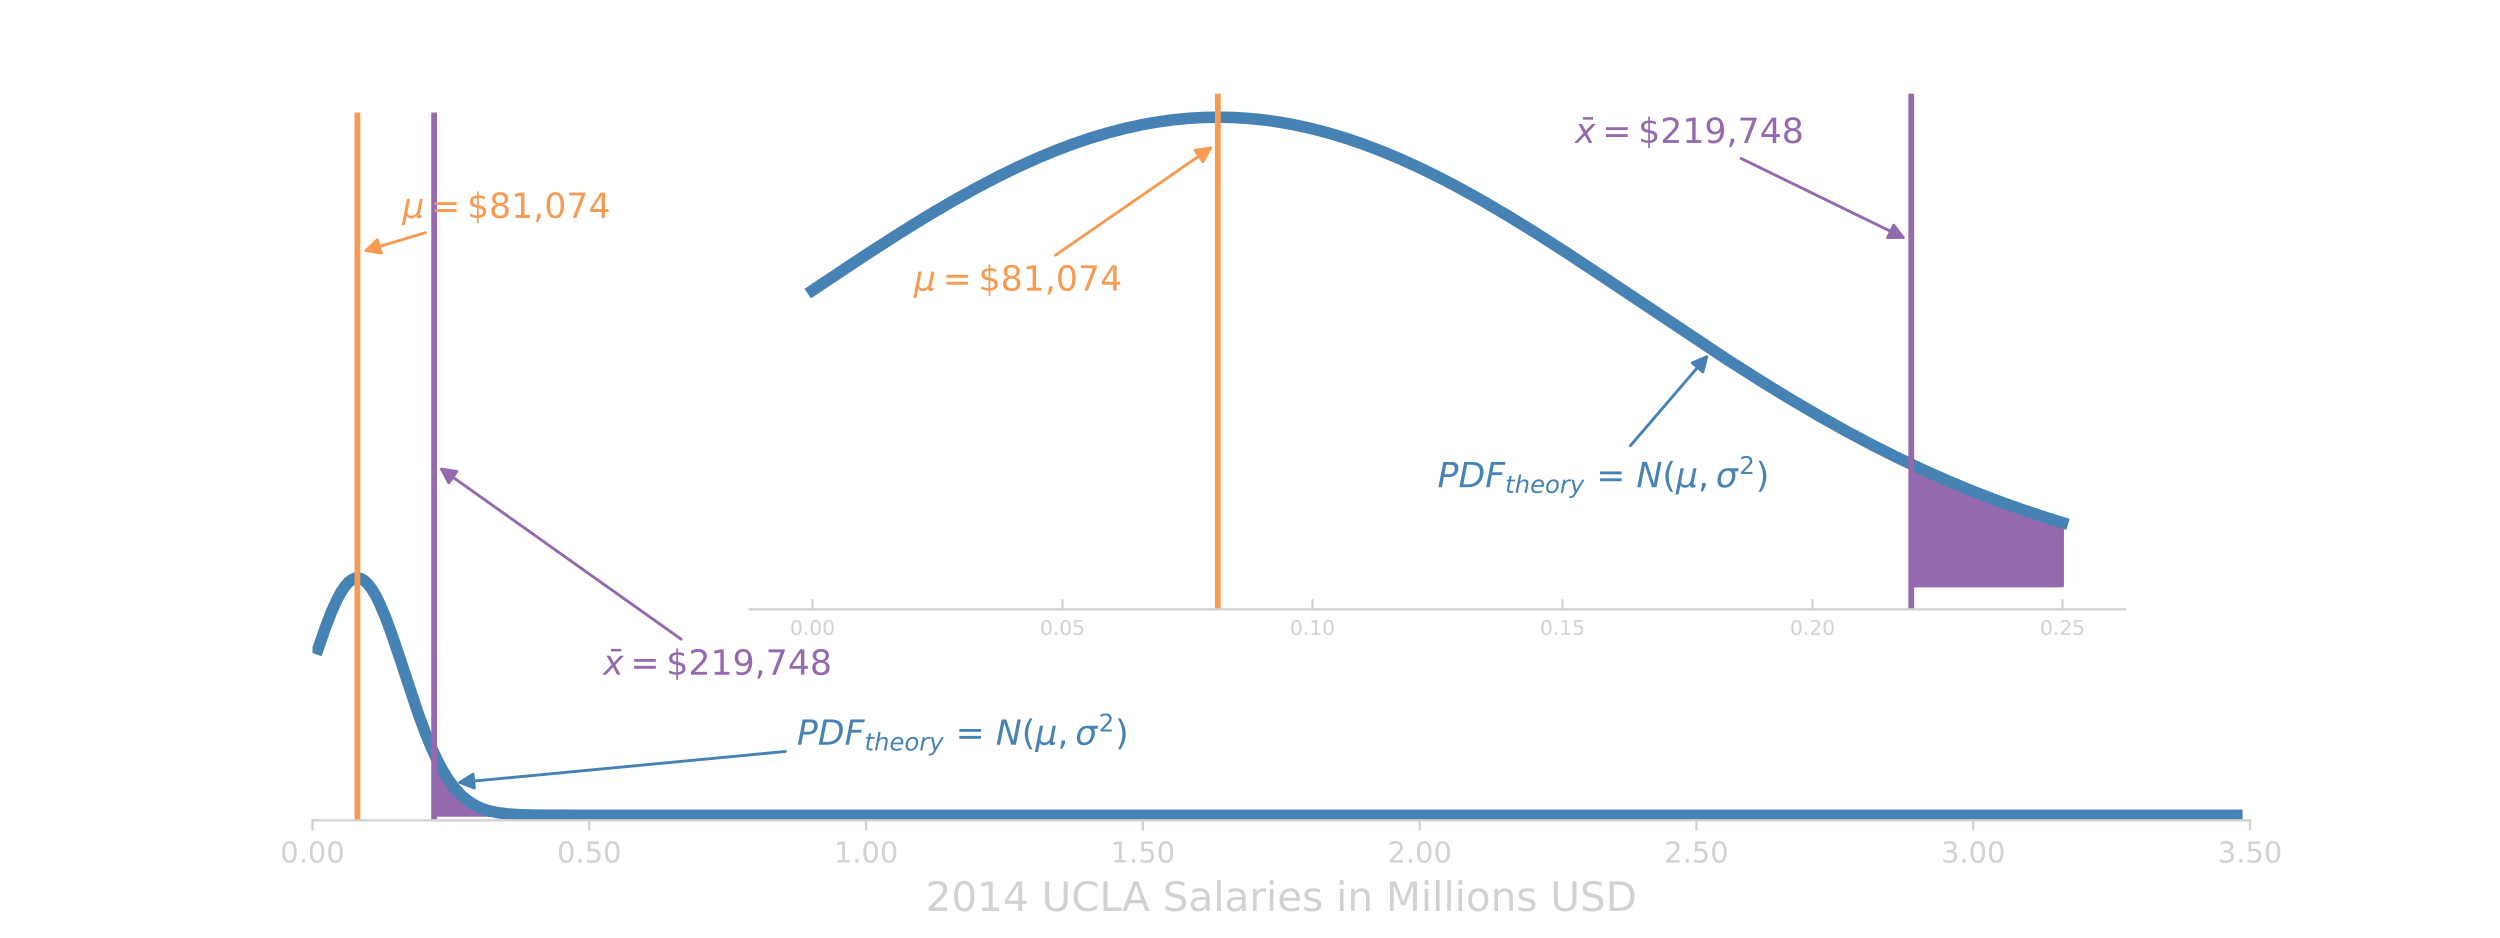<?xml version="1.0" encoding="utf-8" standalone="no"?>
<!DOCTYPE svg PUBLIC "-//W3C//DTD SVG 1.1//EN"
  "http://www.w3.org/Graphics/SVG/1.1/DTD/svg11.dtd">
<!-- Created with matplotlib (http://matplotlib.org/) -->
<svg height="324pt" version="1.1" viewBox="0 0 864 324" width="864pt" xmlns="http://www.w3.org/2000/svg" xmlns:xlink="http://www.w3.org/1999/xlink">
 <defs>
  <style type="text/css">
*{stroke-linecap:butt;stroke-linejoin:round;}
  </style>
 </defs>
 <g id="figure_1">
  <g id="patch_1">
   <path d="M 0 324 
L 864 324 
L 864 0 
L 0 0 
z
" style="fill:none;"/>
  </g>
  <g id="axes_1">
   <g id="patch_2">
    <path d="M 108 283.5 
L 777.6 283.5 
L 777.6 38.88 
L 108 38.88 
z
" style="fill:none;"/>
   </g>
   <g id="PolyCollection_1">
    <defs>
     <path d="M 150.404 -42.235 
L 150.404 -62.73 
L 151.068 -61.358 
L 151.732 -60.048 
L 152.396 -58.8 
L 153.059 -57.613 
L 153.723 -56.487 
L 154.387 -55.421 
L 155.051 -54.414 
L 155.715 -53.466 
L 156.378 -52.573 
L 157.042 -51.736 
L 157.706 -50.951 
L 158.37 -50.218 
L 159.033 -49.534 
L 159.697 -48.898 
L 160.361 -48.307 
L 161.025 -47.758 
L 161.689 -47.251 
L 162.352 -46.783 
L 163.016 -46.352 
L 163.68 -45.955 
L 164.344 -45.59 
L 165.008 -45.257 
L 165.671 -44.952 
L 166.335 -44.673 
L 166.999 -44.42 
L 167.663 -44.189 
L 168.326 -43.98 
L 168.99 -43.791 
L 169.654 -43.619 
L 170.318 -43.465 
L 170.982 -43.326 
L 171.645 -43.201 
L 172.309 -43.089 
L 172.973 -42.988 
L 173.637 -42.899 
L 174.3 -42.819 
L 174.964 -42.748 
L 175.628 -42.684 
L 176.292 -42.628 
L 176.956 -42.578 
L 177.619 -42.534 
L 178.283 -42.496 
L 178.947 -42.462 
L 179.611 -42.432 
L 180.275 -42.405 
L 180.938 -42.382 
L 181.602 -42.362 
L 182.266 -42.345 
L 182.93 -42.329 
L 183.593 -42.316 
L 184.257 -42.304 
L 184.921 -42.294 
L 185.585 -42.286 
L 186.249 -42.278 
L 186.912 -42.272 
L 187.576 -42.266 
L 188.24 -42.262 
L 188.904 -42.257 
L 189.567 -42.254 
L 190.231 -42.251 
L 190.895 -42.249 
L 191.559 -42.246 
L 192.223 -42.245 
L 192.886 -42.243 
L 193.55 -42.242 
L 194.214 -42.241 
L 194.878 -42.24 
L 195.542 -42.239 
L 196.205 -42.238 
L 196.869 -42.238 
L 197.533 -42.237 
L 198.197 -42.237 
L 198.86 -42.236 
L 199.524 -42.236 
L 200.188 -42.236 
L 200.852 -42.236 
L 201.516 -42.236 
L 202.179 -42.235 
L 202.843 -42.235 
L 203.507 -42.235 
L 204.171 -42.235 
L 204.834 -42.235 
L 205.498 -42.235 
L 206.162 -42.235 
L 206.826 -42.235 
L 207.49 -42.235 
L 208.153 -42.235 
L 208.817 -42.235 
L 209.481 -42.235 
L 210.145 -42.235 
L 210.809 -42.235 
L 211.472 -42.235 
L 212.136 -42.235 
L 212.8 -42.235 
L 213.464 -42.235 
L 214.127 -42.235 
L 214.791 -42.235 
L 215.455 -42.235 
L 216.119 -42.235 
L 216.783 -42.235 
L 217.446 -42.235 
L 218.11 -42.235 
L 218.774 -42.235 
L 219.438 -42.235 
L 220.102 -42.235 
L 220.765 -42.235 
L 221.429 -42.235 
L 222.093 -42.235 
L 222.757 -42.235 
L 223.42 -42.235 
L 224.084 -42.235 
L 224.748 -42.235 
L 225.412 -42.235 
L 226.076 -42.235 
L 226.739 -42.235 
L 227.403 -42.235 
L 228.067 -42.235 
L 228.731 -42.235 
L 229.394 -42.235 
L 230.058 -42.235 
L 230.722 -42.235 
L 231.386 -42.235 
L 232.05 -42.235 
L 232.713 -42.235 
L 233.377 -42.235 
L 234.041 -42.235 
L 234.705 -42.235 
L 235.369 -42.235 
L 236.032 -42.235 
L 236.696 -42.235 
L 237.36 -42.235 
L 238.024 -42.235 
L 238.687 -42.235 
L 239.351 -42.235 
L 240.015 -42.235 
L 240.679 -42.235 
L 241.343 -42.235 
L 242.006 -42.235 
L 242.67 -42.235 
L 243.334 -42.235 
L 243.998 -42.235 
L 244.661 -42.235 
L 245.325 -42.235 
L 245.989 -42.235 
L 246.653 -42.235 
L 247.317 -42.235 
L 247.98 -42.235 
L 248.644 -42.235 
L 249.308 -42.235 
L 249.972 -42.235 
L 250.636 -42.235 
L 251.299 -42.235 
L 251.963 -42.235 
L 252.627 -42.235 
L 253.291 -42.235 
L 253.954 -42.235 
L 254.618 -42.235 
L 255.282 -42.235 
L 255.946 -42.235 
L 256.61 -42.235 
L 257.273 -42.235 
L 257.937 -42.235 
L 258.601 -42.235 
L 259.265 -42.235 
L 259.928 -42.235 
L 260.592 -42.235 
L 261.256 -42.235 
L 261.92 -42.235 
L 262.584 -42.235 
L 263.247 -42.235 
L 263.911 -42.235 
L 264.575 -42.235 
L 265.239 -42.235 
L 265.903 -42.235 
L 266.566 -42.235 
L 267.23 -42.235 
L 267.894 -42.235 
L 268.558 -42.235 
L 269.221 -42.235 
L 269.885 -42.235 
L 270.549 -42.235 
L 271.213 -42.235 
L 271.877 -42.235 
L 272.54 -42.235 
L 273.204 -42.235 
L 273.868 -42.235 
L 274.532 -42.235 
L 275.195 -42.235 
L 275.859 -42.235 
L 276.523 -42.235 
L 277.187 -42.235 
L 277.851 -42.235 
L 278.514 -42.235 
L 279.178 -42.235 
L 279.842 -42.235 
L 280.506 -42.235 
L 281.17 -42.235 
L 281.833 -42.235 
L 282.497 -42.235 
L 283.161 -42.235 
L 283.825 -42.235 
L 284.488 -42.235 
L 285.152 -42.235 
L 285.816 -42.235 
L 286.48 -42.235 
L 287.144 -42.235 
L 287.807 -42.235 
L 288.471 -42.235 
L 289.135 -42.235 
L 289.799 -42.235 
L 290.463 -42.235 
L 291.126 -42.235 
L 291.79 -42.235 
L 292.454 -42.235 
L 293.118 -42.235 
L 293.781 -42.235 
L 294.445 -42.235 
L 295.109 -42.235 
L 295.773 -42.235 
L 296.437 -42.235 
L 297.1 -42.235 
L 297.764 -42.235 
L 298.428 -42.235 
L 299.092 -42.235 
L 299.755 -42.235 
L 300.419 -42.235 
L 301.083 -42.235 
L 301.747 -42.235 
L 302.411 -42.235 
L 303.074 -42.235 
L 303.738 -42.235 
L 304.402 -42.235 
L 305.066 -42.235 
L 305.73 -42.235 
L 306.393 -42.235 
L 307.057 -42.235 
L 307.721 -42.235 
L 308.385 -42.235 
L 309.048 -42.235 
L 309.712 -42.235 
L 310.376 -42.235 
L 311.04 -42.235 
L 311.704 -42.235 
L 312.367 -42.235 
L 313.031 -42.235 
L 313.695 -42.235 
L 314.359 -42.235 
L 315.022 -42.235 
L 315.686 -42.235 
L 316.35 -42.235 
L 317.014 -42.235 
L 317.678 -42.235 
L 318.341 -42.235 
L 319.005 -42.235 
L 319.669 -42.235 
L 320.333 -42.235 
L 320.997 -42.235 
L 321.66 -42.235 
L 322.324 -42.235 
L 322.988 -42.235 
L 323.652 -42.235 
L 324.315 -42.235 
L 324.979 -42.235 
L 325.643 -42.235 
L 326.307 -42.235 
L 326.971 -42.235 
L 327.634 -42.235 
L 328.298 -42.235 
L 328.962 -42.235 
L 329.626 -42.235 
L 330.289 -42.235 
L 330.953 -42.235 
L 331.617 -42.235 
L 332.281 -42.235 
L 332.945 -42.235 
L 333.608 -42.235 
L 334.272 -42.235 
L 334.936 -42.235 
L 335.6 -42.235 
L 336.264 -42.235 
L 336.927 -42.235 
L 337.591 -42.235 
L 338.255 -42.235 
L 338.919 -42.235 
L 339.582 -42.235 
L 340.246 -42.235 
L 340.91 -42.235 
L 341.574 -42.235 
L 342.238 -42.235 
L 342.901 -42.235 
L 343.565 -42.235 
L 344.229 -42.235 
L 344.893 -42.235 
L 345.556 -42.235 
L 346.22 -42.235 
L 346.884 -42.235 
L 347.548 -42.235 
L 348.212 -42.235 
L 348.875 -42.235 
L 349.539 -42.235 
L 350.203 -42.235 
L 350.867 -42.235 
L 351.531 -42.235 
L 352.194 -42.235 
L 352.858 -42.235 
L 353.522 -42.235 
L 354.186 -42.235 
L 354.849 -42.235 
L 355.513 -42.235 
L 356.177 -42.235 
L 356.841 -42.235 
L 357.505 -42.235 
L 358.168 -42.235 
L 358.832 -42.235 
L 359.496 -42.235 
L 360.16 -42.235 
L 360.824 -42.235 
L 361.487 -42.235 
L 362.151 -42.235 
L 362.815 -42.235 
L 363.479 -42.235 
L 364.142 -42.235 
L 364.806 -42.235 
L 365.47 -42.235 
L 366.134 -42.235 
L 366.798 -42.235 
L 367.461 -42.235 
L 368.125 -42.235 
L 368.789 -42.235 
L 369.453 -42.235 
L 370.116 -42.235 
L 370.78 -42.235 
L 371.444 -42.235 
L 372.108 -42.235 
L 372.772 -42.235 
L 373.435 -42.235 
L 374.099 -42.235 
L 374.763 -42.235 
L 375.427 -42.235 
L 376.091 -42.235 
L 376.754 -42.235 
L 377.418 -42.235 
L 378.082 -42.235 
L 378.746 -42.235 
L 379.409 -42.235 
L 380.073 -42.235 
L 380.737 -42.235 
L 381.401 -42.235 
L 382.065 -42.235 
L 382.728 -42.235 
L 383.392 -42.235 
L 384.056 -42.235 
L 384.72 -42.235 
L 385.383 -42.235 
L 386.047 -42.235 
L 386.711 -42.235 
L 387.375 -42.235 
L 388.039 -42.235 
L 388.702 -42.235 
L 389.366 -42.235 
L 390.03 -42.235 
L 390.694 -42.235 
L 391.358 -42.235 
L 392.021 -42.235 
L 392.685 -42.235 
L 393.349 -42.235 
L 394.013 -42.235 
L 394.676 -42.235 
L 395.34 -42.235 
L 396.004 -42.235 
L 396.668 -42.235 
L 397.332 -42.235 
L 397.995 -42.235 
L 398.659 -42.235 
L 399.323 -42.235 
L 399.987 -42.235 
L 400.65 -42.235 
L 401.314 -42.235 
L 401.978 -42.235 
L 402.642 -42.235 
L 403.306 -42.235 
L 403.969 -42.235 
L 404.633 -42.235 
L 405.297 -42.235 
L 405.961 -42.235 
L 406.625 -42.235 
L 407.288 -42.235 
L 407.952 -42.235 
L 408.616 -42.235 
L 409.28 -42.235 
L 409.943 -42.235 
L 410.607 -42.235 
L 411.271 -42.235 
L 411.935 -42.235 
L 412.599 -42.235 
L 413.262 -42.235 
L 413.926 -42.235 
L 414.59 -42.235 
L 415.254 -42.235 
L 415.917 -42.235 
L 416.581 -42.235 
L 417.245 -42.235 
L 417.909 -42.235 
L 418.573 -42.235 
L 419.236 -42.235 
L 419.9 -42.235 
L 420.564 -42.235 
L 421.228 -42.235 
L 421.892 -42.235 
L 422.555 -42.235 
L 423.219 -42.235 
L 423.883 -42.235 
L 424.547 -42.235 
L 425.21 -42.235 
L 425.874 -42.235 
L 426.538 -42.235 
L 427.202 -42.235 
L 427.866 -42.235 
L 428.529 -42.235 
L 429.193 -42.235 
L 429.857 -42.235 
L 430.521 -42.235 
L 431.185 -42.235 
L 431.848 -42.235 
L 432.512 -42.235 
L 433.176 -42.235 
L 433.84 -42.235 
L 434.503 -42.235 
L 435.167 -42.235 
L 435.831 -42.235 
L 436.495 -42.235 
L 437.159 -42.235 
L 437.822 -42.235 
L 438.486 -42.235 
L 439.15 -42.235 
L 439.814 -42.235 
L 440.477 -42.235 
L 441.141 -42.235 
L 441.805 -42.235 
L 442.469 -42.235 
L 443.133 -42.235 
L 443.796 -42.235 
L 444.46 -42.235 
L 445.124 -42.235 
L 445.788 -42.235 
L 446.452 -42.235 
L 447.115 -42.235 
L 447.779 -42.235 
L 448.443 -42.235 
L 449.107 -42.235 
L 449.77 -42.235 
L 450.434 -42.235 
L 451.098 -42.235 
L 451.762 -42.235 
L 452.426 -42.235 
L 453.089 -42.235 
L 453.753 -42.235 
L 454.417 -42.235 
L 455.081 -42.235 
L 455.744 -42.235 
L 456.408 -42.235 
L 457.072 -42.235 
L 457.736 -42.235 
L 458.4 -42.235 
L 459.063 -42.235 
L 459.727 -42.235 
L 460.391 -42.235 
L 461.055 -42.235 
L 461.719 -42.235 
L 462.382 -42.235 
L 463.046 -42.235 
L 463.71 -42.235 
L 464.374 -42.235 
L 465.037 -42.235 
L 465.701 -42.235 
L 466.365 -42.235 
L 467.029 -42.235 
L 467.693 -42.235 
L 468.356 -42.235 
L 469.02 -42.235 
L 469.684 -42.235 
L 470.348 -42.235 
L 471.011 -42.235 
L 471.675 -42.235 
L 472.339 -42.235 
L 473.003 -42.235 
L 473.667 -42.235 
L 474.33 -42.235 
L 474.994 -42.235 
L 475.658 -42.235 
L 476.322 -42.235 
L 476.986 -42.235 
L 477.649 -42.235 
L 478.313 -42.235 
L 478.977 -42.235 
L 479.641 -42.235 
L 480.304 -42.235 
L 480.968 -42.235 
L 481.632 -42.235 
L 482.296 -42.235 
L 482.96 -42.235 
L 483.623 -42.235 
L 484.287 -42.235 
L 484.951 -42.235 
L 485.615 -42.235 
L 486.278 -42.235 
L 486.942 -42.235 
L 487.606 -42.235 
L 488.27 -42.235 
L 488.934 -42.235 
L 489.597 -42.235 
L 490.261 -42.235 
L 490.925 -42.235 
L 491.589 -42.235 
L 492.253 -42.235 
L 492.916 -42.235 
L 493.58 -42.235 
L 494.244 -42.235 
L 494.908 -42.235 
L 495.571 -42.235 
L 496.235 -42.235 
L 496.899 -42.235 
L 497.563 -42.235 
L 498.227 -42.235 
L 498.89 -42.235 
L 499.554 -42.235 
L 500.218 -42.235 
L 500.882 -42.235 
L 501.546 -42.235 
L 502.209 -42.235 
L 502.873 -42.235 
L 503.537 -42.235 
L 504.201 -42.235 
L 504.864 -42.235 
L 505.528 -42.235 
L 506.192 -42.235 
L 506.856 -42.235 
L 507.52 -42.235 
L 508.183 -42.235 
L 508.847 -42.235 
L 509.511 -42.235 
L 510.175 -42.235 
L 510.838 -42.235 
L 511.502 -42.235 
L 512.166 -42.235 
L 512.83 -42.235 
L 513.494 -42.235 
L 514.157 -42.235 
L 514.821 -42.235 
L 515.485 -42.235 
L 516.149 -42.235 
L 516.813 -42.235 
L 517.476 -42.235 
L 518.14 -42.235 
L 518.804 -42.235 
L 519.468 -42.235 
L 520.131 -42.235 
L 520.795 -42.235 
L 521.459 -42.235 
L 522.123 -42.235 
L 522.787 -42.235 
L 523.45 -42.235 
L 524.114 -42.235 
L 524.778 -42.235 
L 525.442 -42.235 
L 526.105 -42.235 
L 526.769 -42.235 
L 527.433 -42.235 
L 528.097 -42.235 
L 528.761 -42.235 
L 529.424 -42.235 
L 530.088 -42.235 
L 530.752 -42.235 
L 531.416 -42.235 
L 532.08 -42.235 
L 532.743 -42.235 
L 533.407 -42.235 
L 534.071 -42.235 
L 534.735 -42.235 
L 535.398 -42.235 
L 536.062 -42.235 
L 536.726 -42.235 
L 537.39 -42.235 
L 538.054 -42.235 
L 538.717 -42.235 
L 539.381 -42.235 
L 540.045 -42.235 
L 540.709 -42.235 
L 541.372 -42.235 
L 542.036 -42.235 
L 542.7 -42.235 
L 543.364 -42.235 
L 544.028 -42.235 
L 544.691 -42.235 
L 545.355 -42.235 
L 546.019 -42.235 
L 546.683 -42.235 
L 547.347 -42.235 
L 548.01 -42.235 
L 548.674 -42.235 
L 549.338 -42.235 
L 550.002 -42.235 
L 550.665 -42.235 
L 551.329 -42.235 
L 551.993 -42.235 
L 552.657 -42.235 
L 553.321 -42.235 
L 553.984 -42.235 
L 554.648 -42.235 
L 555.312 -42.235 
L 555.976 -42.235 
L 556.639 -42.235 
L 557.303 -42.235 
L 557.967 -42.235 
L 558.631 -42.235 
L 559.295 -42.235 
L 559.958 -42.235 
L 560.622 -42.235 
L 561.286 -42.235 
L 561.95 -42.235 
L 562.614 -42.235 
L 563.277 -42.235 
L 563.941 -42.235 
L 564.605 -42.235 
L 565.269 -42.235 
L 565.932 -42.235 
L 566.596 -42.235 
L 567.26 -42.235 
L 567.924 -42.235 
L 568.588 -42.235 
L 569.251 -42.235 
L 569.915 -42.235 
L 570.579 -42.235 
L 571.243 -42.235 
L 571.907 -42.235 
L 572.57 -42.235 
L 573.234 -42.235 
L 573.898 -42.235 
L 574.562 -42.235 
L 575.225 -42.235 
L 575.889 -42.235 
L 576.553 -42.235 
L 577.217 -42.235 
L 577.881 -42.235 
L 578.544 -42.235 
L 579.208 -42.235 
L 579.872 -42.235 
L 580.536 -42.235 
L 581.199 -42.235 
L 581.863 -42.235 
L 582.527 -42.235 
L 583.191 -42.235 
L 583.855 -42.235 
L 584.518 -42.235 
L 585.182 -42.235 
L 585.846 -42.235 
L 586.51 -42.235 
L 587.174 -42.235 
L 587.837 -42.235 
L 588.501 -42.235 
L 589.165 -42.235 
L 589.829 -42.235 
L 590.492 -42.235 
L 591.156 -42.235 
L 591.82 -42.235 
L 592.484 -42.235 
L 593.148 -42.235 
L 593.811 -42.235 
L 594.475 -42.235 
L 595.139 -42.235 
L 595.803 -42.235 
L 596.466 -42.235 
L 597.13 -42.235 
L 597.794 -42.235 
L 598.458 -42.235 
L 599.122 -42.235 
L 599.785 -42.235 
L 600.449 -42.235 
L 601.113 -42.235 
L 601.777 -42.235 
L 602.441 -42.235 
L 603.104 -42.235 
L 603.768 -42.235 
L 604.432 -42.235 
L 605.096 -42.235 
L 605.759 -42.235 
L 606.423 -42.235 
L 607.087 -42.235 
L 607.751 -42.235 
L 608.415 -42.235 
L 609.078 -42.235 
L 609.742 -42.235 
L 610.406 -42.235 
L 611.07 -42.235 
L 611.733 -42.235 
L 612.397 -42.235 
L 613.061 -42.235 
L 613.725 -42.235 
L 614.389 -42.235 
L 615.052 -42.235 
L 615.716 -42.235 
L 616.38 -42.235 
L 617.044 -42.235 
L 617.708 -42.235 
L 618.371 -42.235 
L 619.035 -42.235 
L 619.699 -42.235 
L 620.363 -42.235 
L 621.026 -42.235 
L 621.69 -42.235 
L 622.354 -42.235 
L 623.018 -42.235 
L 623.682 -42.235 
L 624.345 -42.235 
L 625.009 -42.235 
L 625.673 -42.235 
L 626.337 -42.235 
L 627 -42.235 
L 627.664 -42.235 
L 628.328 -42.235 
L 628.992 -42.235 
L 629.656 -42.235 
L 630.319 -42.235 
L 630.983 -42.235 
L 631.647 -42.235 
L 632.311 -42.235 
L 632.975 -42.235 
L 633.638 -42.235 
L 634.302 -42.235 
L 634.966 -42.235 
L 635.63 -42.235 
L 636.293 -42.235 
L 636.957 -42.235 
L 637.621 -42.235 
L 638.285 -42.235 
L 638.949 -42.235 
L 639.612 -42.235 
L 640.276 -42.235 
L 640.94 -42.235 
L 641.604 -42.235 
L 642.268 -42.235 
L 642.931 -42.235 
L 643.595 -42.235 
L 644.259 -42.235 
L 644.923 -42.235 
L 645.586 -42.235 
L 646.25 -42.235 
L 646.914 -42.235 
L 647.578 -42.235 
L 648.242 -42.235 
L 648.905 -42.235 
L 649.569 -42.235 
L 650.233 -42.235 
L 650.897 -42.235 
L 651.56 -42.235 
L 652.224 -42.235 
L 652.888 -42.235 
L 653.552 -42.235 
L 654.216 -42.235 
L 654.879 -42.235 
L 655.543 -42.235 
L 656.207 -42.235 
L 656.871 -42.235 
L 657.535 -42.235 
L 658.198 -42.235 
L 658.862 -42.235 
L 659.526 -42.235 
L 660.19 -42.235 
L 660.853 -42.235 
L 661.517 -42.235 
L 662.181 -42.235 
L 662.845 -42.235 
L 663.509 -42.235 
L 664.172 -42.235 
L 664.836 -42.235 
L 665.5 -42.235 
L 666.164 -42.235 
L 666.827 -42.235 
L 667.491 -42.235 
L 668.155 -42.235 
L 668.819 -42.235 
L 669.483 -42.235 
L 670.146 -42.235 
L 670.81 -42.235 
L 671.474 -42.235 
L 672.138 -42.235 
L 672.802 -42.235 
L 673.465 -42.235 
L 674.129 -42.235 
L 674.793 -42.235 
L 675.457 -42.235 
L 676.12 -42.235 
L 676.784 -42.235 
L 677.448 -42.235 
L 678.112 -42.235 
L 678.776 -42.235 
L 679.439 -42.235 
L 680.103 -42.235 
L 680.767 -42.235 
L 681.431 -42.235 
L 682.094 -42.235 
L 682.758 -42.235 
L 683.422 -42.235 
L 684.086 -42.235 
L 684.75 -42.235 
L 685.413 -42.235 
L 686.077 -42.235 
L 686.741 -42.235 
L 687.405 -42.235 
L 688.069 -42.235 
L 688.732 -42.235 
L 689.396 -42.235 
L 690.06 -42.235 
L 690.724 -42.235 
L 691.387 -42.235 
L 692.051 -42.235 
L 692.715 -42.235 
L 693.379 -42.235 
L 694.043 -42.235 
L 694.706 -42.235 
L 695.37 -42.235 
L 696.034 -42.235 
L 696.698 -42.235 
L 697.361 -42.235 
L 698.025 -42.235 
L 698.689 -42.235 
L 699.353 -42.235 
L 700.017 -42.235 
L 700.68 -42.235 
L 701.344 -42.235 
L 702.008 -42.235 
L 702.672 -42.235 
L 703.336 -42.235 
L 703.999 -42.235 
L 704.663 -42.235 
L 705.327 -42.235 
L 705.991 -42.235 
L 706.654 -42.235 
L 707.318 -42.235 
L 707.982 -42.235 
L 708.646 -42.235 
L 709.31 -42.235 
L 709.973 -42.235 
L 710.637 -42.235 
L 711.301 -42.235 
L 711.965 -42.235 
L 712.629 -42.235 
L 713.292 -42.235 
L 713.956 -42.235 
L 714.62 -42.235 
L 715.284 -42.235 
L 715.947 -42.235 
L 716.611 -42.235 
L 717.275 -42.235 
L 717.939 -42.235 
L 718.603 -42.235 
L 719.266 -42.235 
L 719.93 -42.235 
L 720.594 -42.235 
L 721.258 -42.235 
L 721.921 -42.235 
L 722.585 -42.235 
L 723.249 -42.235 
L 723.913 -42.235 
L 724.577 -42.235 
L 725.24 -42.235 
L 725.904 -42.235 
L 726.568 -42.235 
L 727.232 -42.235 
L 727.896 -42.235 
L 728.559 -42.235 
L 729.223 -42.235 
L 729.887 -42.235 
L 730.551 -42.235 
L 731.214 -42.235 
L 731.878 -42.235 
L 732.542 -42.235 
L 733.206 -42.235 
L 733.87 -42.235 
L 734.533 -42.235 
L 735.197 -42.235 
L 735.861 -42.235 
L 736.525 -42.235 
L 737.188 -42.235 
L 737.852 -42.235 
L 738.516 -42.235 
L 739.18 -42.235 
L 739.844 -42.235 
L 740.507 -42.235 
L 741.171 -42.235 
L 741.835 -42.235 
L 742.499 -42.235 
L 743.163 -42.235 
L 743.826 -42.235 
L 744.49 -42.235 
L 745.154 -42.235 
L 745.818 -42.235 
L 746.481 -42.235 
L 747.145 -42.235 
L 747.809 -42.235 
L 748.473 -42.235 
L 749.137 -42.235 
L 749.8 -42.235 
L 750.464 -42.235 
L 751.128 -42.235 
L 751.792 -42.235 
L 752.455 -42.235 
L 753.119 -42.235 
L 753.783 -42.235 
L 754.447 -42.235 
L 755.111 -42.235 
L 755.774 -42.235 
L 756.438 -42.235 
L 757.102 -42.235 
L 757.766 -42.235 
L 758.43 -42.235 
L 759.093 -42.235 
L 759.757 -42.235 
L 760.421 -42.235 
L 761.085 -42.235 
L 761.748 -42.235 
L 762.412 -42.235 
L 763.076 -42.235 
L 763.74 -42.235 
L 764.404 -42.235 
L 765.067 -42.235 
L 765.731 -42.235 
L 766.395 -42.235 
L 767.059 -42.235 
L 767.722 -42.235 
L 768.386 -42.235 
L 769.05 -42.235 
L 769.714 -42.235 
L 770.378 -42.235 
L 771.041 -42.235 
L 771.705 -42.235 
L 772.369 -42.235 
L 773.033 -42.235 
L 773.033 -42.235 
L 773.033 -42.235 
L 772.369 -42.235 
L 771.705 -42.235 
L 771.041 -42.235 
L 770.378 -42.235 
L 769.714 -42.235 
L 769.05 -42.235 
L 768.386 -42.235 
L 767.722 -42.235 
L 767.059 -42.235 
L 766.395 -42.235 
L 765.731 -42.235 
L 765.067 -42.235 
L 764.404 -42.235 
L 763.74 -42.235 
L 763.076 -42.235 
L 762.412 -42.235 
L 761.748 -42.235 
L 761.085 -42.235 
L 760.421 -42.235 
L 759.757 -42.235 
L 759.093 -42.235 
L 758.43 -42.235 
L 757.766 -42.235 
L 757.102 -42.235 
L 756.438 -42.235 
L 755.774 -42.235 
L 755.111 -42.235 
L 754.447 -42.235 
L 753.783 -42.235 
L 753.119 -42.235 
L 752.455 -42.235 
L 751.792 -42.235 
L 751.128 -42.235 
L 750.464 -42.235 
L 749.8 -42.235 
L 749.137 -42.235 
L 748.473 -42.235 
L 747.809 -42.235 
L 747.145 -42.235 
L 746.481 -42.235 
L 745.818 -42.235 
L 745.154 -42.235 
L 744.49 -42.235 
L 743.826 -42.235 
L 743.163 -42.235 
L 742.499 -42.235 
L 741.835 -42.235 
L 741.171 -42.235 
L 740.507 -42.235 
L 739.844 -42.235 
L 739.18 -42.235 
L 738.516 -42.235 
L 737.852 -42.235 
L 737.188 -42.235 
L 736.525 -42.235 
L 735.861 -42.235 
L 735.197 -42.235 
L 734.533 -42.235 
L 733.87 -42.235 
L 733.206 -42.235 
L 732.542 -42.235 
L 731.878 -42.235 
L 731.214 -42.235 
L 730.551 -42.235 
L 729.887 -42.235 
L 729.223 -42.235 
L 728.559 -42.235 
L 727.896 -42.235 
L 727.232 -42.235 
L 726.568 -42.235 
L 725.904 -42.235 
L 725.24 -42.235 
L 724.577 -42.235 
L 723.913 -42.235 
L 723.249 -42.235 
L 722.585 -42.235 
L 721.921 -42.235 
L 721.258 -42.235 
L 720.594 -42.235 
L 719.93 -42.235 
L 719.266 -42.235 
L 718.603 -42.235 
L 717.939 -42.235 
L 717.275 -42.235 
L 716.611 -42.235 
L 715.947 -42.235 
L 715.284 -42.235 
L 714.62 -42.235 
L 713.956 -42.235 
L 713.292 -42.235 
L 712.629 -42.235 
L 711.965 -42.235 
L 711.301 -42.235 
L 710.637 -42.235 
L 709.973 -42.235 
L 709.31 -42.235 
L 708.646 -42.235 
L 707.982 -42.235 
L 707.318 -42.235 
L 706.654 -42.235 
L 705.991 -42.235 
L 705.327 -42.235 
L 704.663 -42.235 
L 703.999 -42.235 
L 703.336 -42.235 
L 702.672 -42.235 
L 702.008 -42.235 
L 701.344 -42.235 
L 700.68 -42.235 
L 700.017 -42.235 
L 699.353 -42.235 
L 698.689 -42.235 
L 698.025 -42.235 
L 697.361 -42.235 
L 696.698 -42.235 
L 696.034 -42.235 
L 695.37 -42.235 
L 694.706 -42.235 
L 694.043 -42.235 
L 693.379 -42.235 
L 692.715 -42.235 
L 692.051 -42.235 
L 691.387 -42.235 
L 690.724 -42.235 
L 690.06 -42.235 
L 689.396 -42.235 
L 688.732 -42.235 
L 688.069 -42.235 
L 687.405 -42.235 
L 686.741 -42.235 
L 686.077 -42.235 
L 685.413 -42.235 
L 684.75 -42.235 
L 684.086 -42.235 
L 683.422 -42.235 
L 682.758 -42.235 
L 682.094 -42.235 
L 681.431 -42.235 
L 680.767 -42.235 
L 680.103 -42.235 
L 679.439 -42.235 
L 678.776 -42.235 
L 678.112 -42.235 
L 677.448 -42.235 
L 676.784 -42.235 
L 676.12 -42.235 
L 675.457 -42.235 
L 674.793 -42.235 
L 674.129 -42.235 
L 673.465 -42.235 
L 672.802 -42.235 
L 672.138 -42.235 
L 671.474 -42.235 
L 670.81 -42.235 
L 670.146 -42.235 
L 669.483 -42.235 
L 668.819 -42.235 
L 668.155 -42.235 
L 667.491 -42.235 
L 666.827 -42.235 
L 666.164 -42.235 
L 665.5 -42.235 
L 664.836 -42.235 
L 664.172 -42.235 
L 663.509 -42.235 
L 662.845 -42.235 
L 662.181 -42.235 
L 661.517 -42.235 
L 660.853 -42.235 
L 660.19 -42.235 
L 659.526 -42.235 
L 658.862 -42.235 
L 658.198 -42.235 
L 657.535 -42.235 
L 656.871 -42.235 
L 656.207 -42.235 
L 655.543 -42.235 
L 654.879 -42.235 
L 654.216 -42.235 
L 653.552 -42.235 
L 652.888 -42.235 
L 652.224 -42.235 
L 651.56 -42.235 
L 650.897 -42.235 
L 650.233 -42.235 
L 649.569 -42.235 
L 648.905 -42.235 
L 648.242 -42.235 
L 647.578 -42.235 
L 646.914 -42.235 
L 646.25 -42.235 
L 645.586 -42.235 
L 644.923 -42.235 
L 644.259 -42.235 
L 643.595 -42.235 
L 642.931 -42.235 
L 642.268 -42.235 
L 641.604 -42.235 
L 640.94 -42.235 
L 640.276 -42.235 
L 639.612 -42.235 
L 638.949 -42.235 
L 638.285 -42.235 
L 637.621 -42.235 
L 636.957 -42.235 
L 636.293 -42.235 
L 635.63 -42.235 
L 634.966 -42.235 
L 634.302 -42.235 
L 633.638 -42.235 
L 632.975 -42.235 
L 632.311 -42.235 
L 631.647 -42.235 
L 630.983 -42.235 
L 630.319 -42.235 
L 629.656 -42.235 
L 628.992 -42.235 
L 628.328 -42.235 
L 627.664 -42.235 
L 627 -42.235 
L 626.337 -42.235 
L 625.673 -42.235 
L 625.009 -42.235 
L 624.345 -42.235 
L 623.682 -42.235 
L 623.018 -42.235 
L 622.354 -42.235 
L 621.69 -42.235 
L 621.026 -42.235 
L 620.363 -42.235 
L 619.699 -42.235 
L 619.035 -42.235 
L 618.371 -42.235 
L 617.708 -42.235 
L 617.044 -42.235 
L 616.38 -42.235 
L 615.716 -42.235 
L 615.052 -42.235 
L 614.389 -42.235 
L 613.725 -42.235 
L 613.061 -42.235 
L 612.397 -42.235 
L 611.733 -42.235 
L 611.07 -42.235 
L 610.406 -42.235 
L 609.742 -42.235 
L 609.078 -42.235 
L 608.415 -42.235 
L 607.751 -42.235 
L 607.087 -42.235 
L 606.423 -42.235 
L 605.759 -42.235 
L 605.096 -42.235 
L 604.432 -42.235 
L 603.768 -42.235 
L 603.104 -42.235 
L 602.441 -42.235 
L 601.777 -42.235 
L 601.113 -42.235 
L 600.449 -42.235 
L 599.785 -42.235 
L 599.122 -42.235 
L 598.458 -42.235 
L 597.794 -42.235 
L 597.13 -42.235 
L 596.466 -42.235 
L 595.803 -42.235 
L 595.139 -42.235 
L 594.475 -42.235 
L 593.811 -42.235 
L 593.148 -42.235 
L 592.484 -42.235 
L 591.82 -42.235 
L 591.156 -42.235 
L 590.492 -42.235 
L 589.829 -42.235 
L 589.165 -42.235 
L 588.501 -42.235 
L 587.837 -42.235 
L 587.174 -42.235 
L 586.51 -42.235 
L 585.846 -42.235 
L 585.182 -42.235 
L 584.518 -42.235 
L 583.855 -42.235 
L 583.191 -42.235 
L 582.527 -42.235 
L 581.863 -42.235 
L 581.199 -42.235 
L 580.536 -42.235 
L 579.872 -42.235 
L 579.208 -42.235 
L 578.544 -42.235 
L 577.881 -42.235 
L 577.217 -42.235 
L 576.553 -42.235 
L 575.889 -42.235 
L 575.225 -42.235 
L 574.562 -42.235 
L 573.898 -42.235 
L 573.234 -42.235 
L 572.57 -42.235 
L 571.907 -42.235 
L 571.243 -42.235 
L 570.579 -42.235 
L 569.915 -42.235 
L 569.251 -42.235 
L 568.588 -42.235 
L 567.924 -42.235 
L 567.26 -42.235 
L 566.596 -42.235 
L 565.932 -42.235 
L 565.269 -42.235 
L 564.605 -42.235 
L 563.941 -42.235 
L 563.277 -42.235 
L 562.614 -42.235 
L 561.95 -42.235 
L 561.286 -42.235 
L 560.622 -42.235 
L 559.958 -42.235 
L 559.295 -42.235 
L 558.631 -42.235 
L 557.967 -42.235 
L 557.303 -42.235 
L 556.639 -42.235 
L 555.976 -42.235 
L 555.312 -42.235 
L 554.648 -42.235 
L 553.984 -42.235 
L 553.321 -42.235 
L 552.657 -42.235 
L 551.993 -42.235 
L 551.329 -42.235 
L 550.665 -42.235 
L 550.002 -42.235 
L 549.338 -42.235 
L 548.674 -42.235 
L 548.01 -42.235 
L 547.347 -42.235 
L 546.683 -42.235 
L 546.019 -42.235 
L 545.355 -42.235 
L 544.691 -42.235 
L 544.028 -42.235 
L 543.364 -42.235 
L 542.7 -42.235 
L 542.036 -42.235 
L 541.372 -42.235 
L 540.709 -42.235 
L 540.045 -42.235 
L 539.381 -42.235 
L 538.717 -42.235 
L 538.054 -42.235 
L 537.39 -42.235 
L 536.726 -42.235 
L 536.062 -42.235 
L 535.398 -42.235 
L 534.735 -42.235 
L 534.071 -42.235 
L 533.407 -42.235 
L 532.743 -42.235 
L 532.08 -42.235 
L 531.416 -42.235 
L 530.752 -42.235 
L 530.088 -42.235 
L 529.424 -42.235 
L 528.761 -42.235 
L 528.097 -42.235 
L 527.433 -42.235 
L 526.769 -42.235 
L 526.105 -42.235 
L 525.442 -42.235 
L 524.778 -42.235 
L 524.114 -42.235 
L 523.45 -42.235 
L 522.787 -42.235 
L 522.123 -42.235 
L 521.459 -42.235 
L 520.795 -42.235 
L 520.131 -42.235 
L 519.468 -42.235 
L 518.804 -42.235 
L 518.14 -42.235 
L 517.476 -42.235 
L 516.813 -42.235 
L 516.149 -42.235 
L 515.485 -42.235 
L 514.821 -42.235 
L 514.157 -42.235 
L 513.494 -42.235 
L 512.83 -42.235 
L 512.166 -42.235 
L 511.502 -42.235 
L 510.838 -42.235 
L 510.175 -42.235 
L 509.511 -42.235 
L 508.847 -42.235 
L 508.183 -42.235 
L 507.52 -42.235 
L 506.856 -42.235 
L 506.192 -42.235 
L 505.528 -42.235 
L 504.864 -42.235 
L 504.201 -42.235 
L 503.537 -42.235 
L 502.873 -42.235 
L 502.209 -42.235 
L 501.546 -42.235 
L 500.882 -42.235 
L 500.218 -42.235 
L 499.554 -42.235 
L 498.89 -42.235 
L 498.227 -42.235 
L 497.563 -42.235 
L 496.899 -42.235 
L 496.235 -42.235 
L 495.571 -42.235 
L 494.908 -42.235 
L 494.244 -42.235 
L 493.58 -42.235 
L 492.916 -42.235 
L 492.253 -42.235 
L 491.589 -42.235 
L 490.925 -42.235 
L 490.261 -42.235 
L 489.597 -42.235 
L 488.934 -42.235 
L 488.27 -42.235 
L 487.606 -42.235 
L 486.942 -42.235 
L 486.278 -42.235 
L 485.615 -42.235 
L 484.951 -42.235 
L 484.287 -42.235 
L 483.623 -42.235 
L 482.96 -42.235 
L 482.296 -42.235 
L 481.632 -42.235 
L 480.968 -42.235 
L 480.304 -42.235 
L 479.641 -42.235 
L 478.977 -42.235 
L 478.313 -42.235 
L 477.649 -42.235 
L 476.986 -42.235 
L 476.322 -42.235 
L 475.658 -42.235 
L 474.994 -42.235 
L 474.33 -42.235 
L 473.667 -42.235 
L 473.003 -42.235 
L 472.339 -42.235 
L 471.675 -42.235 
L 471.011 -42.235 
L 470.348 -42.235 
L 469.684 -42.235 
L 469.02 -42.235 
L 468.356 -42.235 
L 467.693 -42.235 
L 467.029 -42.235 
L 466.365 -42.235 
L 465.701 -42.235 
L 465.037 -42.235 
L 464.374 -42.235 
L 463.71 -42.235 
L 463.046 -42.235 
L 462.382 -42.235 
L 461.719 -42.235 
L 461.055 -42.235 
L 460.391 -42.235 
L 459.727 -42.235 
L 459.063 -42.235 
L 458.4 -42.235 
L 457.736 -42.235 
L 457.072 -42.235 
L 456.408 -42.235 
L 455.744 -42.235 
L 455.081 -42.235 
L 454.417 -42.235 
L 453.753 -42.235 
L 453.089 -42.235 
L 452.426 -42.235 
L 451.762 -42.235 
L 451.098 -42.235 
L 450.434 -42.235 
L 449.77 -42.235 
L 449.107 -42.235 
L 448.443 -42.235 
L 447.779 -42.235 
L 447.115 -42.235 
L 446.452 -42.235 
L 445.788 -42.235 
L 445.124 -42.235 
L 444.46 -42.235 
L 443.796 -42.235 
L 443.133 -42.235 
L 442.469 -42.235 
L 441.805 -42.235 
L 441.141 -42.235 
L 440.477 -42.235 
L 439.814 -42.235 
L 439.15 -42.235 
L 438.486 -42.235 
L 437.822 -42.235 
L 437.159 -42.235 
L 436.495 -42.235 
L 435.831 -42.235 
L 435.167 -42.235 
L 434.503 -42.235 
L 433.84 -42.235 
L 433.176 -42.235 
L 432.512 -42.235 
L 431.848 -42.235 
L 431.185 -42.235 
L 430.521 -42.235 
L 429.857 -42.235 
L 429.193 -42.235 
L 428.529 -42.235 
L 427.866 -42.235 
L 427.202 -42.235 
L 426.538 -42.235 
L 425.874 -42.235 
L 425.21 -42.235 
L 424.547 -42.235 
L 423.883 -42.235 
L 423.219 -42.235 
L 422.555 -42.235 
L 421.892 -42.235 
L 421.228 -42.235 
L 420.564 -42.235 
L 419.9 -42.235 
L 419.236 -42.235 
L 418.573 -42.235 
L 417.909 -42.235 
L 417.245 -42.235 
L 416.581 -42.235 
L 415.917 -42.235 
L 415.254 -42.235 
L 414.59 -42.235 
L 413.926 -42.235 
L 413.262 -42.235 
L 412.599 -42.235 
L 411.935 -42.235 
L 411.271 -42.235 
L 410.607 -42.235 
L 409.943 -42.235 
L 409.28 -42.235 
L 408.616 -42.235 
L 407.952 -42.235 
L 407.288 -42.235 
L 406.625 -42.235 
L 405.961 -42.235 
L 405.297 -42.235 
L 404.633 -42.235 
L 403.969 -42.235 
L 403.306 -42.235 
L 402.642 -42.235 
L 401.978 -42.235 
L 401.314 -42.235 
L 400.65 -42.235 
L 399.987 -42.235 
L 399.323 -42.235 
L 398.659 -42.235 
L 397.995 -42.235 
L 397.332 -42.235 
L 396.668 -42.235 
L 396.004 -42.235 
L 395.34 -42.235 
L 394.676 -42.235 
L 394.013 -42.235 
L 393.349 -42.235 
L 392.685 -42.235 
L 392.021 -42.235 
L 391.358 -42.235 
L 390.694 -42.235 
L 390.03 -42.235 
L 389.366 -42.235 
L 388.702 -42.235 
L 388.039 -42.235 
L 387.375 -42.235 
L 386.711 -42.235 
L 386.047 -42.235 
L 385.383 -42.235 
L 384.72 -42.235 
L 384.056 -42.235 
L 383.392 -42.235 
L 382.728 -42.235 
L 382.065 -42.235 
L 381.401 -42.235 
L 380.737 -42.235 
L 380.073 -42.235 
L 379.409 -42.235 
L 378.746 -42.235 
L 378.082 -42.235 
L 377.418 -42.235 
L 376.754 -42.235 
L 376.091 -42.235 
L 375.427 -42.235 
L 374.763 -42.235 
L 374.099 -42.235 
L 373.435 -42.235 
L 372.772 -42.235 
L 372.108 -42.235 
L 371.444 -42.235 
L 370.78 -42.235 
L 370.116 -42.235 
L 369.453 -42.235 
L 368.789 -42.235 
L 368.125 -42.235 
L 367.461 -42.235 
L 366.798 -42.235 
L 366.134 -42.235 
L 365.47 -42.235 
L 364.806 -42.235 
L 364.142 -42.235 
L 363.479 -42.235 
L 362.815 -42.235 
L 362.151 -42.235 
L 361.487 -42.235 
L 360.824 -42.235 
L 360.16 -42.235 
L 359.496 -42.235 
L 358.832 -42.235 
L 358.168 -42.235 
L 357.505 -42.235 
L 356.841 -42.235 
L 356.177 -42.235 
L 355.513 -42.235 
L 354.849 -42.235 
L 354.186 -42.235 
L 353.522 -42.235 
L 352.858 -42.235 
L 352.194 -42.235 
L 351.531 -42.235 
L 350.867 -42.235 
L 350.203 -42.235 
L 349.539 -42.235 
L 348.875 -42.235 
L 348.212 -42.235 
L 347.548 -42.235 
L 346.884 -42.235 
L 346.22 -42.235 
L 345.556 -42.235 
L 344.893 -42.235 
L 344.229 -42.235 
L 343.565 -42.235 
L 342.901 -42.235 
L 342.238 -42.235 
L 341.574 -42.235 
L 340.91 -42.235 
L 340.246 -42.235 
L 339.582 -42.235 
L 338.919 -42.235 
L 338.255 -42.235 
L 337.591 -42.235 
L 336.927 -42.235 
L 336.264 -42.235 
L 335.6 -42.235 
L 334.936 -42.235 
L 334.272 -42.235 
L 333.608 -42.235 
L 332.945 -42.235 
L 332.281 -42.235 
L 331.617 -42.235 
L 330.953 -42.235 
L 330.289 -42.235 
L 329.626 -42.235 
L 328.962 -42.235 
L 328.298 -42.235 
L 327.634 -42.235 
L 326.971 -42.235 
L 326.307 -42.235 
L 325.643 -42.235 
L 324.979 -42.235 
L 324.315 -42.235 
L 323.652 -42.235 
L 322.988 -42.235 
L 322.324 -42.235 
L 321.66 -42.235 
L 320.997 -42.235 
L 320.333 -42.235 
L 319.669 -42.235 
L 319.005 -42.235 
L 318.341 -42.235 
L 317.678 -42.235 
L 317.014 -42.235 
L 316.35 -42.235 
L 315.686 -42.235 
L 315.022 -42.235 
L 314.359 -42.235 
L 313.695 -42.235 
L 313.031 -42.235 
L 312.367 -42.235 
L 311.704 -42.235 
L 311.04 -42.235 
L 310.376 -42.235 
L 309.712 -42.235 
L 309.048 -42.235 
L 308.385 -42.235 
L 307.721 -42.235 
L 307.057 -42.235 
L 306.393 -42.235 
L 305.73 -42.235 
L 305.066 -42.235 
L 304.402 -42.235 
L 303.738 -42.235 
L 303.074 -42.235 
L 302.411 -42.235 
L 301.747 -42.235 
L 301.083 -42.235 
L 300.419 -42.235 
L 299.755 -42.235 
L 299.092 -42.235 
L 298.428 -42.235 
L 297.764 -42.235 
L 297.1 -42.235 
L 296.437 -42.235 
L 295.773 -42.235 
L 295.109 -42.235 
L 294.445 -42.235 
L 293.781 -42.235 
L 293.118 -42.235 
L 292.454 -42.235 
L 291.79 -42.235 
L 291.126 -42.235 
L 290.463 -42.235 
L 289.799 -42.235 
L 289.135 -42.235 
L 288.471 -42.235 
L 287.807 -42.235 
L 287.144 -42.235 
L 286.48 -42.235 
L 285.816 -42.235 
L 285.152 -42.235 
L 284.488 -42.235 
L 283.825 -42.235 
L 283.161 -42.235 
L 282.497 -42.235 
L 281.833 -42.235 
L 281.17 -42.235 
L 280.506 -42.235 
L 279.842 -42.235 
L 279.178 -42.235 
L 278.514 -42.235 
L 277.851 -42.235 
L 277.187 -42.235 
L 276.523 -42.235 
L 275.859 -42.235 
L 275.195 -42.235 
L 274.532 -42.235 
L 273.868 -42.235 
L 273.204 -42.235 
L 272.54 -42.235 
L 271.877 -42.235 
L 271.213 -42.235 
L 270.549 -42.235 
L 269.885 -42.235 
L 269.221 -42.235 
L 268.558 -42.235 
L 267.894 -42.235 
L 267.23 -42.235 
L 266.566 -42.235 
L 265.903 -42.235 
L 265.239 -42.235 
L 264.575 -42.235 
L 263.911 -42.235 
L 263.247 -42.235 
L 262.584 -42.235 
L 261.92 -42.235 
L 261.256 -42.235 
L 260.592 -42.235 
L 259.928 -42.235 
L 259.265 -42.235 
L 258.601 -42.235 
L 257.937 -42.235 
L 257.273 -42.235 
L 256.61 -42.235 
L 255.946 -42.235 
L 255.282 -42.235 
L 254.618 -42.235 
L 253.954 -42.235 
L 253.291 -42.235 
L 252.627 -42.235 
L 251.963 -42.235 
L 251.299 -42.235 
L 250.636 -42.235 
L 249.972 -42.235 
L 249.308 -42.235 
L 248.644 -42.235 
L 247.98 -42.235 
L 247.317 -42.235 
L 246.653 -42.235 
L 245.989 -42.235 
L 245.325 -42.235 
L 244.661 -42.235 
L 243.998 -42.235 
L 243.334 -42.235 
L 242.67 -42.235 
L 242.006 -42.235 
L 241.343 -42.235 
L 240.679 -42.235 
L 240.015 -42.235 
L 239.351 -42.235 
L 238.687 -42.235 
L 238.024 -42.235 
L 237.36 -42.235 
L 236.696 -42.235 
L 236.032 -42.235 
L 235.369 -42.235 
L 234.705 -42.235 
L 234.041 -42.235 
L 233.377 -42.235 
L 232.713 -42.235 
L 232.05 -42.235 
L 231.386 -42.235 
L 230.722 -42.235 
L 230.058 -42.235 
L 229.394 -42.235 
L 228.731 -42.235 
L 228.067 -42.235 
L 227.403 -42.235 
L 226.739 -42.235 
L 226.076 -42.235 
L 225.412 -42.235 
L 224.748 -42.235 
L 224.084 -42.235 
L 223.42 -42.235 
L 222.757 -42.235 
L 222.093 -42.235 
L 221.429 -42.235 
L 220.765 -42.235 
L 220.102 -42.235 
L 219.438 -42.235 
L 218.774 -42.235 
L 218.11 -42.235 
L 217.446 -42.235 
L 216.783 -42.235 
L 216.119 -42.235 
L 215.455 -42.235 
L 214.791 -42.235 
L 214.127 -42.235 
L 213.464 -42.235 
L 212.8 -42.235 
L 212.136 -42.235 
L 211.472 -42.235 
L 210.809 -42.235 
L 210.145 -42.235 
L 209.481 -42.235 
L 208.817 -42.235 
L 208.153 -42.235 
L 207.49 -42.235 
L 206.826 -42.235 
L 206.162 -42.235 
L 205.498 -42.235 
L 204.834 -42.235 
L 204.171 -42.235 
L 203.507 -42.235 
L 202.843 -42.235 
L 202.179 -42.235 
L 201.516 -42.235 
L 200.852 -42.235 
L 200.188 -42.235 
L 199.524 -42.235 
L 198.86 -42.235 
L 198.197 -42.235 
L 197.533 -42.235 
L 196.869 -42.235 
L 196.205 -42.235 
L 195.542 -42.235 
L 194.878 -42.235 
L 194.214 -42.235 
L 193.55 -42.235 
L 192.886 -42.235 
L 192.223 -42.235 
L 191.559 -42.235 
L 190.895 -42.235 
L 190.231 -42.235 
L 189.567 -42.235 
L 188.904 -42.235 
L 188.24 -42.235 
L 187.576 -42.235 
L 186.912 -42.235 
L 186.249 -42.235 
L 185.585 -42.235 
L 184.921 -42.235 
L 184.257 -42.235 
L 183.593 -42.235 
L 182.93 -42.235 
L 182.266 -42.235 
L 181.602 -42.235 
L 180.938 -42.235 
L 180.275 -42.235 
L 179.611 -42.235 
L 178.947 -42.235 
L 178.283 -42.235 
L 177.619 -42.235 
L 176.956 -42.235 
L 176.292 -42.235 
L 175.628 -42.235 
L 174.964 -42.235 
L 174.3 -42.235 
L 173.637 -42.235 
L 172.973 -42.235 
L 172.309 -42.235 
L 171.645 -42.235 
L 170.982 -42.235 
L 170.318 -42.235 
L 169.654 -42.235 
L 168.99 -42.235 
L 168.326 -42.235 
L 167.663 -42.235 
L 166.999 -42.235 
L 166.335 -42.235 
L 165.671 -42.235 
L 165.008 -42.235 
L 164.344 -42.235 
L 163.68 -42.235 
L 163.016 -42.235 
L 162.352 -42.235 
L 161.689 -42.235 
L 161.025 -42.235 
L 160.361 -42.235 
L 159.697 -42.235 
L 159.033 -42.235 
L 158.37 -42.235 
L 157.706 -42.235 
L 157.042 -42.235 
L 156.378 -42.235 
L 155.715 -42.235 
L 155.051 -42.235 
L 154.387 -42.235 
L 153.723 -42.235 
L 153.059 -42.235 
L 152.396 -42.235 
L 151.732 -42.235 
L 151.068 -42.235 
L 150.404 -42.235 
z
" id="m0eb805be4b" style="stroke:#9469ad;"/>
    </defs>
    <g clip-path="url(#p6e0baa5139)">
     <use style="fill:#9469ad;stroke:#9469ad;" x="0" xlink:href="#m0eb805be4b" y="324"/>
    </g>
   </g>
   <g id="matplotlib.axis_1">
    <g id="xtick_1">
     <g id="line2d_1">
      <defs>
       <path d="M 0 0 
L 0 3.5 
" id="mc377e2e857" style="stroke:#d2d2d2;stroke-width:0.8;"/>
      </defs>
      <g>
       <use style="fill:#d2d2d2;stroke:#d2d2d2;stroke-width:0.8;" x="108" xlink:href="#mc377e2e857" y="283.5"/>
      </g>
     </g>
     <g id="text_1">
      <!-- 0.00 -->
      <defs>
       <path d="M 31.781 66.406 
Q 24.172 66.406 20.328 58.906 
Q 16.5 51.422 16.5 36.375 
Q 16.5 21.391 20.328 13.891 
Q 24.172 6.391 31.781 6.391 
Q 39.453 6.391 43.281 13.891 
Q 47.125 21.391 47.125 36.375 
Q 47.125 51.422 43.281 58.906 
Q 39.453 66.406 31.781 66.406 
z
M 31.781 74.219 
Q 44.047 74.219 50.516 64.516 
Q 56.984 54.828 56.984 36.375 
Q 56.984 17.969 50.516 8.266 
Q 44.047 -1.422 31.781 -1.422 
Q 19.531 -1.422 13.062 8.266 
Q 6.594 17.969 6.594 36.375 
Q 6.594 54.828 13.062 64.516 
Q 19.531 74.219 31.781 74.219 
z
" id="DejaVuSans-30"/>
       <path d="M 10.688 12.406 
L 21 12.406 
L 21 0 
L 10.688 0 
z
" id="DejaVuSans-2e"/>
      </defs>
      <g style="fill:#d2d2d2;" transform="translate(96.867 298.098)scale(0.1 -0.1)">
       <use xlink:href="#DejaVuSans-30"/>
       <use x="63.623" xlink:href="#DejaVuSans-2e"/>
       <use x="95.41" xlink:href="#DejaVuSans-30"/>
       <use x="159.033" xlink:href="#DejaVuSans-30"/>
      </g>
     </g>
    </g>
    <g id="xtick_2">
     <g id="line2d_2">
      <g>
       <use style="fill:#d2d2d2;stroke:#d2d2d2;stroke-width:0.8;" x="203.657" xlink:href="#mc377e2e857" y="283.5"/>
      </g>
     </g>
     <g id="text_2">
      <!-- 0.50 -->
      <defs>
       <path d="M 10.797 72.906 
L 49.516 72.906 
L 49.516 64.594 
L 19.828 64.594 
L 19.828 46.734 
Q 21.969 47.469 24.109 47.828 
Q 26.266 48.188 28.422 48.188 
Q 40.625 48.188 47.75 41.5 
Q 54.891 34.812 54.891 23.391 
Q 54.891 11.625 47.562 5.094 
Q 40.234 -1.422 26.906 -1.422 
Q 22.312 -1.422 17.547 -0.641 
Q 12.797 0.141 7.719 1.703 
L 7.719 11.625 
Q 12.109 9.234 16.797 8.062 
Q 21.484 6.891 26.703 6.891 
Q 35.156 6.891 40.078 11.328 
Q 45.016 15.766 45.016 23.391 
Q 45.016 31 40.078 35.438 
Q 35.156 39.891 26.703 39.891 
Q 22.75 39.891 18.812 39.016 
Q 14.891 38.141 10.797 36.281 
z
" id="DejaVuSans-35"/>
      </defs>
      <g style="fill:#d2d2d2;" transform="translate(192.524 298.098)scale(0.1 -0.1)">
       <use xlink:href="#DejaVuSans-30"/>
       <use x="63.623" xlink:href="#DejaVuSans-2e"/>
       <use x="95.41" xlink:href="#DejaVuSans-35"/>
       <use x="159.033" xlink:href="#DejaVuSans-30"/>
      </g>
     </g>
    </g>
    <g id="xtick_3">
     <g id="line2d_3">
      <g>
       <use style="fill:#d2d2d2;stroke:#d2d2d2;stroke-width:0.8;" x="299.314" xlink:href="#mc377e2e857" y="283.5"/>
      </g>
     </g>
     <g id="text_3">
      <!-- 1.00 -->
      <defs>
       <path d="M 12.406 8.297 
L 28.516 8.297 
L 28.516 63.922 
L 10.984 60.406 
L 10.984 69.391 
L 28.422 72.906 
L 38.281 72.906 
L 38.281 8.297 
L 54.391 8.297 
L 54.391 0 
L 12.406 0 
z
" id="DejaVuSans-31"/>
      </defs>
      <g style="fill:#d2d2d2;" transform="translate(288.181 298.098)scale(0.1 -0.1)">
       <use xlink:href="#DejaVuSans-31"/>
       <use x="63.623" xlink:href="#DejaVuSans-2e"/>
       <use x="95.41" xlink:href="#DejaVuSans-30"/>
       <use x="159.033" xlink:href="#DejaVuSans-30"/>
      </g>
     </g>
    </g>
    <g id="xtick_4">
     <g id="line2d_4">
      <g>
       <use style="fill:#d2d2d2;stroke:#d2d2d2;stroke-width:0.8;" x="394.971" xlink:href="#mc377e2e857" y="283.5"/>
      </g>
     </g>
     <g id="text_4">
      <!-- 1.50 -->
      <g style="fill:#d2d2d2;" transform="translate(383.839 298.098)scale(0.1 -0.1)">
       <use xlink:href="#DejaVuSans-31"/>
       <use x="63.623" xlink:href="#DejaVuSans-2e"/>
       <use x="95.41" xlink:href="#DejaVuSans-35"/>
       <use x="159.033" xlink:href="#DejaVuSans-30"/>
      </g>
     </g>
    </g>
    <g id="xtick_5">
     <g id="line2d_5">
      <g>
       <use style="fill:#d2d2d2;stroke:#d2d2d2;stroke-width:0.8;" x="490.629" xlink:href="#mc377e2e857" y="283.5"/>
      </g>
     </g>
     <g id="text_5">
      <!-- 2.00 -->
      <defs>
       <path d="M 19.188 8.297 
L 53.609 8.297 
L 53.609 0 
L 7.328 0 
L 7.328 8.297 
Q 12.938 14.109 22.625 23.891 
Q 32.328 33.688 34.812 36.531 
Q 39.547 41.844 41.422 45.531 
Q 43.312 49.219 43.312 52.781 
Q 43.312 58.594 39.234 62.25 
Q 35.156 65.922 28.609 65.922 
Q 23.969 65.922 18.812 64.312 
Q 13.672 62.703 7.812 59.422 
L 7.812 69.391 
Q 13.766 71.781 18.938 73 
Q 24.125 74.219 28.422 74.219 
Q 39.75 74.219 46.484 68.547 
Q 53.219 62.891 53.219 53.422 
Q 53.219 48.922 51.531 44.891 
Q 49.859 40.875 45.406 35.406 
Q 44.188 33.984 37.641 27.219 
Q 31.109 20.453 19.188 8.297 
z
" id="DejaVuSans-32"/>
      </defs>
      <g style="fill:#d2d2d2;" transform="translate(479.496 298.098)scale(0.1 -0.1)">
       <use xlink:href="#DejaVuSans-32"/>
       <use x="63.623" xlink:href="#DejaVuSans-2e"/>
       <use x="95.41" xlink:href="#DejaVuSans-30"/>
       <use x="159.033" xlink:href="#DejaVuSans-30"/>
      </g>
     </g>
    </g>
    <g id="xtick_6">
     <g id="line2d_6">
      <g>
       <use style="fill:#d2d2d2;stroke:#d2d2d2;stroke-width:0.8;" x="586.286" xlink:href="#mc377e2e857" y="283.5"/>
      </g>
     </g>
     <g id="text_6">
      <!-- 2.50 -->
      <g style="fill:#d2d2d2;" transform="translate(575.153 298.098)scale(0.1 -0.1)">
       <use xlink:href="#DejaVuSans-32"/>
       <use x="63.623" xlink:href="#DejaVuSans-2e"/>
       <use x="95.41" xlink:href="#DejaVuSans-35"/>
       <use x="159.033" xlink:href="#DejaVuSans-30"/>
      </g>
     </g>
    </g>
    <g id="xtick_7">
     <g id="line2d_7">
      <g>
       <use style="fill:#d2d2d2;stroke:#d2d2d2;stroke-width:0.8;" x="681.943" xlink:href="#mc377e2e857" y="283.5"/>
      </g>
     </g>
     <g id="text_7">
      <!-- 3.00 -->
      <defs>
       <path d="M 40.578 39.312 
Q 47.656 37.797 51.625 33 
Q 55.609 28.219 55.609 21.188 
Q 55.609 10.406 48.188 4.484 
Q 40.766 -1.422 27.094 -1.422 
Q 22.516 -1.422 17.656 -0.516 
Q 12.797 0.391 7.625 2.203 
L 7.625 11.719 
Q 11.719 9.328 16.594 8.109 
Q 21.484 6.891 26.812 6.891 
Q 36.078 6.891 40.938 10.547 
Q 45.797 14.203 45.797 21.188 
Q 45.797 27.641 41.281 31.266 
Q 36.766 34.906 28.719 34.906 
L 20.219 34.906 
L 20.219 43.016 
L 29.109 43.016 
Q 36.375 43.016 40.234 45.922 
Q 44.094 48.828 44.094 54.297 
Q 44.094 59.906 40.109 62.906 
Q 36.141 65.922 28.719 65.922 
Q 24.656 65.922 20.016 65.031 
Q 15.375 64.156 9.812 62.312 
L 9.812 71.094 
Q 15.438 72.656 20.344 73.438 
Q 25.25 74.219 29.594 74.219 
Q 40.828 74.219 47.359 69.109 
Q 53.906 64.016 53.906 55.328 
Q 53.906 49.266 50.438 45.094 
Q 46.969 40.922 40.578 39.312 
z
" id="DejaVuSans-33"/>
      </defs>
      <g style="fill:#d2d2d2;" transform="translate(670.81 298.098)scale(0.1 -0.1)">
       <use xlink:href="#DejaVuSans-33"/>
       <use x="63.623" xlink:href="#DejaVuSans-2e"/>
       <use x="95.41" xlink:href="#DejaVuSans-30"/>
       <use x="159.033" xlink:href="#DejaVuSans-30"/>
      </g>
     </g>
    </g>
    <g id="xtick_8">
     <g id="line2d_8">
      <g>
       <use style="fill:#d2d2d2;stroke:#d2d2d2;stroke-width:0.8;" x="777.6" xlink:href="#mc377e2e857" y="283.5"/>
      </g>
     </g>
     <g id="text_8">
      <!-- 3.50 -->
      <g style="fill:#d2d2d2;" transform="translate(766.467 298.098)scale(0.1 -0.1)">
       <use xlink:href="#DejaVuSans-33"/>
       <use x="63.623" xlink:href="#DejaVuSans-2e"/>
       <use x="95.41" xlink:href="#DejaVuSans-35"/>
       <use x="159.033" xlink:href="#DejaVuSans-30"/>
      </g>
     </g>
    </g>
    <g id="text_9">
     <!-- 2014 UCLA Salaries in Millions USD -->
     <defs>
      <path d="M 37.797 64.312 
L 12.891 25.391 
L 37.797 25.391 
z
M 35.203 72.906 
L 47.609 72.906 
L 47.609 25.391 
L 58.016 25.391 
L 58.016 17.188 
L 47.609 17.188 
L 47.609 0 
L 37.797 0 
L 37.797 17.188 
L 4.891 17.188 
L 4.891 26.703 
z
" id="DejaVuSans-34"/>
      <path id="DejaVuSans-20"/>
      <path d="M 8.688 72.906 
L 18.609 72.906 
L 18.609 28.609 
Q 18.609 16.891 22.844 11.734 
Q 27.094 6.594 36.625 6.594 
Q 46.094 6.594 50.344 11.734 
Q 54.594 16.891 54.594 28.609 
L 54.594 72.906 
L 64.5 72.906 
L 64.5 27.391 
Q 64.5 13.141 57.438 5.859 
Q 50.391 -1.422 36.625 -1.422 
Q 22.797 -1.422 15.734 5.859 
Q 8.688 13.141 8.688 27.391 
z
" id="DejaVuSans-55"/>
      <path d="M 64.406 67.281 
L 64.406 56.891 
Q 59.422 61.531 53.781 63.812 
Q 48.141 66.109 41.797 66.109 
Q 29.297 66.109 22.656 58.469 
Q 16.016 50.828 16.016 36.375 
Q 16.016 21.969 22.656 14.328 
Q 29.297 6.688 41.797 6.688 
Q 48.141 6.688 53.781 8.984 
Q 59.422 11.281 64.406 15.922 
L 64.406 5.609 
Q 59.234 2.094 53.438 0.328 
Q 47.656 -1.422 41.219 -1.422 
Q 24.656 -1.422 15.125 8.703 
Q 5.609 18.844 5.609 36.375 
Q 5.609 53.953 15.125 64.078 
Q 24.656 74.219 41.219 74.219 
Q 47.75 74.219 53.531 72.484 
Q 59.328 70.75 64.406 67.281 
z
" id="DejaVuSans-43"/>
      <path d="M 9.812 72.906 
L 19.672 72.906 
L 19.672 8.297 
L 55.172 8.297 
L 55.172 0 
L 9.812 0 
z
" id="DejaVuSans-4c"/>
      <path d="M 34.188 63.188 
L 20.797 26.906 
L 47.609 26.906 
z
M 28.609 72.906 
L 39.797 72.906 
L 67.578 0 
L 57.328 0 
L 50.688 18.703 
L 17.828 18.703 
L 11.188 0 
L 0.781 0 
z
" id="DejaVuSans-41"/>
      <path d="M 53.516 70.516 
L 53.516 60.891 
Q 47.906 63.578 42.922 64.891 
Q 37.938 66.219 33.297 66.219 
Q 25.25 66.219 20.875 63.094 
Q 16.5 59.969 16.5 54.203 
Q 16.5 49.359 19.406 46.891 
Q 22.312 44.438 30.422 42.922 
L 36.375 41.703 
Q 47.406 39.594 52.656 34.297 
Q 57.906 29 57.906 20.125 
Q 57.906 9.516 50.797 4.047 
Q 43.703 -1.422 29.984 -1.422 
Q 24.812 -1.422 18.969 -0.25 
Q 13.141 0.922 6.891 3.219 
L 6.891 13.375 
Q 12.891 10.016 18.656 8.297 
Q 24.422 6.594 29.984 6.594 
Q 38.422 6.594 43.016 9.906 
Q 47.609 13.234 47.609 19.391 
Q 47.609 24.75 44.312 27.781 
Q 41.016 30.812 33.5 32.328 
L 27.484 33.5 
Q 16.453 35.688 11.516 40.375 
Q 6.594 45.062 6.594 53.422 
Q 6.594 63.094 13.406 68.656 
Q 20.219 74.219 32.172 74.219 
Q 37.312 74.219 42.625 73.281 
Q 47.953 72.359 53.516 70.516 
z
" id="DejaVuSans-53"/>
      <path d="M 34.281 27.484 
Q 23.391 27.484 19.188 25 
Q 14.984 22.516 14.984 16.5 
Q 14.984 11.719 18.141 8.906 
Q 21.297 6.109 26.703 6.109 
Q 34.188 6.109 38.703 11.406 
Q 43.219 16.703 43.219 25.484 
L 43.219 27.484 
z
M 52.203 31.203 
L 52.203 0 
L 43.219 0 
L 43.219 8.297 
Q 40.141 3.328 35.547 0.953 
Q 30.953 -1.422 24.312 -1.422 
Q 15.922 -1.422 10.953 3.297 
Q 6 8.016 6 15.922 
Q 6 25.141 12.172 29.828 
Q 18.359 34.516 30.609 34.516 
L 43.219 34.516 
L 43.219 35.406 
Q 43.219 41.609 39.141 45 
Q 35.062 48.391 27.688 48.391 
Q 23 48.391 18.547 47.266 
Q 14.109 46.141 10.016 43.891 
L 10.016 52.203 
Q 14.938 54.109 19.578 55.047 
Q 24.219 56 28.609 56 
Q 40.484 56 46.344 49.844 
Q 52.203 43.703 52.203 31.203 
z
" id="DejaVuSans-61"/>
      <path d="M 9.422 75.984 
L 18.406 75.984 
L 18.406 0 
L 9.422 0 
z
" id="DejaVuSans-6c"/>
      <path d="M 41.109 46.297 
Q 39.594 47.172 37.812 47.578 
Q 36.031 48 33.891 48 
Q 26.266 48 22.188 43.047 
Q 18.109 38.094 18.109 28.812 
L 18.109 0 
L 9.078 0 
L 9.078 54.688 
L 18.109 54.688 
L 18.109 46.188 
Q 20.953 51.172 25.484 53.578 
Q 30.031 56 36.531 56 
Q 37.453 56 38.578 55.875 
Q 39.703 55.766 41.062 55.516 
z
" id="DejaVuSans-72"/>
      <path d="M 9.422 54.688 
L 18.406 54.688 
L 18.406 0 
L 9.422 0 
z
M 9.422 75.984 
L 18.406 75.984 
L 18.406 64.594 
L 9.422 64.594 
z
" id="DejaVuSans-69"/>
      <path d="M 56.203 29.594 
L 56.203 25.203 
L 14.891 25.203 
Q 15.484 15.922 20.484 11.062 
Q 25.484 6.203 34.422 6.203 
Q 39.594 6.203 44.453 7.469 
Q 49.312 8.734 54.109 11.281 
L 54.109 2.781 
Q 49.266 0.734 44.188 -0.344 
Q 39.109 -1.422 33.891 -1.422 
Q 20.797 -1.422 13.156 6.188 
Q 5.516 13.812 5.516 26.812 
Q 5.516 40.234 12.766 48.109 
Q 20.016 56 32.328 56 
Q 43.359 56 49.781 48.891 
Q 56.203 41.797 56.203 29.594 
z
M 47.219 32.234 
Q 47.125 39.594 43.094 43.984 
Q 39.062 48.391 32.422 48.391 
Q 24.906 48.391 20.391 44.141 
Q 15.875 39.891 15.188 32.172 
z
" id="DejaVuSans-65"/>
      <path d="M 44.281 53.078 
L 44.281 44.578 
Q 40.484 46.531 36.375 47.5 
Q 32.281 48.484 27.875 48.484 
Q 21.188 48.484 17.844 46.438 
Q 14.5 44.391 14.5 40.281 
Q 14.5 37.156 16.891 35.375 
Q 19.281 33.594 26.516 31.984 
L 29.594 31.297 
Q 39.156 29.25 43.188 25.516 
Q 47.219 21.781 47.219 15.094 
Q 47.219 7.469 41.188 3.016 
Q 35.156 -1.422 24.609 -1.422 
Q 20.219 -1.422 15.453 -0.562 
Q 10.688 0.297 5.422 2 
L 5.422 11.281 
Q 10.406 8.688 15.234 7.391 
Q 20.062 6.109 24.812 6.109 
Q 31.156 6.109 34.562 8.281 
Q 37.984 10.453 37.984 14.406 
Q 37.984 18.062 35.516 20.016 
Q 33.062 21.969 24.703 23.781 
L 21.578 24.516 
Q 13.234 26.266 9.516 29.906 
Q 5.812 33.547 5.812 39.891 
Q 5.812 47.609 11.281 51.797 
Q 16.75 56 26.812 56 
Q 31.781 56 36.172 55.266 
Q 40.578 54.547 44.281 53.078 
z
" id="DejaVuSans-73"/>
      <path d="M 54.891 33.016 
L 54.891 0 
L 45.906 0 
L 45.906 32.719 
Q 45.906 40.484 42.875 44.328 
Q 39.844 48.188 33.797 48.188 
Q 26.516 48.188 22.312 43.547 
Q 18.109 38.922 18.109 30.906 
L 18.109 0 
L 9.078 0 
L 9.078 54.688 
L 18.109 54.688 
L 18.109 46.188 
Q 21.344 51.125 25.703 53.562 
Q 30.078 56 35.797 56 
Q 45.219 56 50.047 50.172 
Q 54.891 44.344 54.891 33.016 
z
" id="DejaVuSans-6e"/>
      <path d="M 9.812 72.906 
L 24.516 72.906 
L 43.109 23.297 
L 61.812 72.906 
L 76.516 72.906 
L 76.516 0 
L 66.891 0 
L 66.891 64.016 
L 48.094 14.016 
L 38.188 14.016 
L 19.391 64.016 
L 19.391 0 
L 9.812 0 
z
" id="DejaVuSans-4d"/>
      <path d="M 30.609 48.391 
Q 23.391 48.391 19.188 42.75 
Q 14.984 37.109 14.984 27.297 
Q 14.984 17.484 19.156 11.844 
Q 23.344 6.203 30.609 6.203 
Q 37.797 6.203 41.984 11.859 
Q 46.188 17.531 46.188 27.297 
Q 46.188 37.016 41.984 42.703 
Q 37.797 48.391 30.609 48.391 
z
M 30.609 56 
Q 42.328 56 49.016 48.375 
Q 55.719 40.766 55.719 27.297 
Q 55.719 13.875 49.016 6.219 
Q 42.328 -1.422 30.609 -1.422 
Q 18.844 -1.422 12.172 6.219 
Q 5.516 13.875 5.516 27.297 
Q 5.516 40.766 12.172 48.375 
Q 18.844 56 30.609 56 
z
" id="DejaVuSans-6f"/>
      <path d="M 19.672 64.797 
L 19.672 8.109 
L 31.594 8.109 
Q 46.688 8.109 53.688 14.938 
Q 60.688 21.781 60.688 36.531 
Q 60.688 51.172 53.688 57.984 
Q 46.688 64.797 31.594 64.797 
z
M 9.812 72.906 
L 30.078 72.906 
Q 51.266 72.906 61.172 64.094 
Q 71.094 55.281 71.094 36.531 
Q 71.094 17.672 61.125 8.828 
Q 51.172 0 30.078 0 
L 9.812 0 
z
" id="DejaVuSans-44"/>
     </defs>
     <g style="fill:#d2d2d2;" transform="translate(319.893 314.816)scale(0.14 -0.14)">
      <use xlink:href="#DejaVuSans-32"/>
      <use x="63.623" xlink:href="#DejaVuSans-30"/>
      <use x="127.246" xlink:href="#DejaVuSans-31"/>
      <use x="190.869" xlink:href="#DejaVuSans-34"/>
      <use x="254.492" xlink:href="#DejaVuSans-20"/>
      <use x="286.279" xlink:href="#DejaVuSans-55"/>
      <use x="359.473" xlink:href="#DejaVuSans-43"/>
      <use x="429.297" xlink:href="#DejaVuSans-4c"/>
      <use x="485.041" xlink:href="#DejaVuSans-41"/>
      <use x="553.449" xlink:href="#DejaVuSans-20"/>
      <use x="585.236" xlink:href="#DejaVuSans-53"/>
      <use x="648.713" xlink:href="#DejaVuSans-61"/>
      <use x="709.992" xlink:href="#DejaVuSans-6c"/>
      <use x="737.775" xlink:href="#DejaVuSans-61"/>
      <use x="799.055" xlink:href="#DejaVuSans-72"/>
      <use x="840.168" xlink:href="#DejaVuSans-69"/>
      <use x="867.951" xlink:href="#DejaVuSans-65"/>
      <use x="929.475" xlink:href="#DejaVuSans-73"/>
      <use x="981.574" xlink:href="#DejaVuSans-20"/>
      <use x="1013.361" xlink:href="#DejaVuSans-69"/>
      <use x="1041.145" xlink:href="#DejaVuSans-6e"/>
      <use x="1104.523" xlink:href="#DejaVuSans-20"/>
      <use x="1136.311" xlink:href="#DejaVuSans-4d"/>
      <use x="1222.59" xlink:href="#DejaVuSans-69"/>
      <use x="1250.373" xlink:href="#DejaVuSans-6c"/>
      <use x="1278.156" xlink:href="#DejaVuSans-6c"/>
      <use x="1305.939" xlink:href="#DejaVuSans-69"/>
      <use x="1333.723" xlink:href="#DejaVuSans-6f"/>
      <use x="1394.904" xlink:href="#DejaVuSans-6e"/>
      <use x="1458.283" xlink:href="#DejaVuSans-73"/>
      <use x="1510.383" xlink:href="#DejaVuSans-20"/>
      <use x="1542.17" xlink:href="#DejaVuSans-55"/>
      <use x="1615.363" xlink:href="#DejaVuSans-53"/>
      <use x="1678.84" xlink:href="#DejaVuSans-44"/>
     </g>
    </g>
   </g>
   <g id="matplotlib.axis_2"/>
   <g id="line2d_9">
    <path clip-path="url(#p6e0baa5139)" d="M 109.914 224.244 
L 112.569 216.592 
L 114.56 211.451 
L 116.551 207.049 
L 117.879 204.616 
L 119.206 202.641 
L 120.534 201.161 
L 121.862 200.207 
L 122.525 199.933 
L 123.189 199.797 
L 123.853 199.799 
L 124.517 199.94 
L 125.181 200.218 
L 125.844 200.632 
L 127.172 201.861 
L 128.499 203.6 
L 129.827 205.817 
L 131.155 208.467 
L 133.146 213.146 
L 135.137 218.495 
L 137.792 226.311 
L 144.43 246.331 
L 147.085 253.511 
L 149.077 258.343 
L 151.068 262.642 
L 153.059 266.387 
L 155.051 269.586 
L 157.042 272.264 
L 159.033 274.466 
L 161.025 276.242 
L 163.016 277.648 
L 165.008 278.743 
L 166.999 279.58 
L 168.99 280.209 
L 171.645 280.799 
L 174.964 281.252 
L 178.947 281.538 
L 184.921 281.706 
L 197.533 281.763 
L 391.358 281.765 
L 773.033 281.765 
L 773.033 281.765 
" style="fill:none;stroke:#4682b4;stroke-linecap:square;stroke-width:4;"/>
   </g>
   <g id="line2d_10">
    <path clip-path="url(#p6e0baa5139)" d="M 123.511 283.5 
L 123.511 38.88 
" style="fill:none;stroke:#f79a52;stroke-linecap:square;stroke-width:2;"/>
   </g>
   <g id="line2d_11">
    <path clip-path="url(#p6e0baa5139)" d="M 150.041 283.5 
L 150.041 38.88 
" style="fill:none;stroke:#9469ad;stroke-linecap:square;stroke-width:2;"/>
   </g>
   <g id="patch_3">
    <path d="M 108 283.5 
L 777.6 283.5 
" style="fill:none;stroke:#d2d2d2;stroke-linecap:square;stroke-linejoin:miter;stroke-width:0.8;"/>
   </g>
   <g id="patch_4">
    <path d="M 147.027 80.406 
Q 136.226 83.645 126.496 86.562 
" style="fill:none;stroke:#f79a52;stroke-linecap:round;"/>
    <path d="M 131.783 87.482 
L 126.496 86.562 
L 130.405 82.884 
L 131.783 87.482 
z
" style="fill:#f79a52;stroke:#f79a52;stroke-linecap:round;"/>
   </g>
   <g id="text_10">
    <!-- $\mu=$\$81,074 -->
    <defs>
     <path d="M -1.312 -20.797 
L 13.375 54.688 
L 22.406 54.688 
L 15.766 20.656 
Q 15.578 19.625 15.422 18.359 
Q 15.281 17.094 15.281 15.828 
Q 15.281 11.281 18.141 8.828 
Q 21 6.391 26.312 6.391 
Q 33.547 6.391 37.984 10.484 
Q 42.438 14.594 44 22.797 
L 50.203 54.688 
L 59.188 54.688 
L 51.031 12.641 
Q 50.828 11.719 50.75 11.031 
Q 50.688 10.359 50.688 9.812 
Q 50.688 8.297 51.297 7.594 
Q 51.906 6.891 53.219 6.891 
Q 53.719 6.891 54.562 7.125 
Q 55.422 7.375 56.984 8.016 
L 55.609 0.781 
Q 53.469 -0.297 51.516 -0.859 
Q 49.562 -1.422 47.703 -1.422 
Q 44.484 -1.422 42.656 0.625 
Q 40.828 2.688 40.828 6.297 
Q 38.094 2.391 34.297 0.484 
Q 30.516 -1.422 25.391 -1.422 
Q 20.844 -1.422 17.453 0.672 
Q 14.062 2.781 12.984 6.203 
L 7.719 -20.797 
z
" id="DejaVuSans-Oblique-3bc"/>
     <path d="M 10.594 45.406 
L 73.188 45.406 
L 73.188 37.203 
L 10.594 37.203 
z
M 10.594 25.484 
L 73.188 25.484 
L 73.188 17.188 
L 10.594 17.188 
z
" id="DejaVuSans-3d"/>
     <path d="M 33.797 -14.703 
L 28.906 -14.703 
L 28.859 0 
Q 23.734 0.094 18.609 1.188 
Q 13.484 2.297 8.297 4.5 
L 8.297 13.281 
Q 13.281 10.156 18.375 8.562 
Q 23.484 6.984 28.906 6.938 
L 28.906 29.203 
Q 18.109 30.953 13.203 35.156 
Q 8.297 39.359 8.297 46.688 
Q 8.297 54.641 13.625 59.219 
Q 18.953 63.812 28.906 64.5 
L 28.906 75.984 
L 33.797 75.984 
L 33.797 64.656 
Q 38.328 64.453 42.578 63.688 
Q 46.828 62.938 50.875 61.625 
L 50.875 53.078 
Q 46.828 55.125 42.547 56.25 
Q 38.281 57.375 33.797 57.562 
L 33.797 36.719 
Q 44.875 35.016 50.094 30.609 
Q 55.328 26.219 55.328 18.609 
Q 55.328 10.359 49.781 5.594 
Q 44.234 0.828 33.797 0.094 
z
M 28.906 37.594 
L 28.906 57.625 
Q 23.25 56.984 20.266 54.391 
Q 17.281 51.812 17.281 47.516 
Q 17.281 43.312 20.031 40.969 
Q 22.797 38.625 28.906 37.594 
z
M 33.797 28.219 
L 33.797 7.078 
Q 39.984 7.906 43.141 10.594 
Q 46.297 13.281 46.297 17.672 
Q 46.297 21.969 43.281 24.5 
Q 40.281 27.047 33.797 28.219 
z
" id="DejaVuSans-24"/>
     <path d="M 31.781 34.625 
Q 24.75 34.625 20.719 30.859 
Q 16.703 27.094 16.703 20.516 
Q 16.703 13.922 20.719 10.156 
Q 24.75 6.391 31.781 6.391 
Q 38.812 6.391 42.859 10.172 
Q 46.922 13.969 46.922 20.516 
Q 46.922 27.094 42.891 30.859 
Q 38.875 34.625 31.781 34.625 
z
M 21.922 38.812 
Q 15.578 40.375 12.031 44.719 
Q 8.5 49.078 8.5 55.328 
Q 8.5 64.062 14.719 69.141 
Q 20.953 74.219 31.781 74.219 
Q 42.672 74.219 48.875 69.141 
Q 55.078 64.062 55.078 55.328 
Q 55.078 49.078 51.531 44.719 
Q 48 40.375 41.703 38.812 
Q 48.828 37.156 52.797 32.312 
Q 56.781 27.484 56.781 20.516 
Q 56.781 9.906 50.312 4.234 
Q 43.844 -1.422 31.781 -1.422 
Q 19.734 -1.422 13.25 4.234 
Q 6.781 9.906 6.781 20.516 
Q 6.781 27.484 10.781 32.312 
Q 14.797 37.156 21.922 38.812 
z
M 18.312 54.391 
Q 18.312 48.734 21.844 45.562 
Q 25.391 42.391 31.781 42.391 
Q 38.141 42.391 41.719 45.562 
Q 45.312 48.734 45.312 54.391 
Q 45.312 60.062 41.719 63.234 
Q 38.141 66.406 31.781 66.406 
Q 25.391 66.406 21.844 63.234 
Q 18.312 60.062 18.312 54.391 
z
" id="DejaVuSans-38"/>
     <path d="M 11.719 12.406 
L 22.016 12.406 
L 22.016 4 
L 14.016 -11.625 
L 7.719 -11.625 
L 11.719 4 
z
" id="DejaVuSans-2c"/>
     <path d="M 8.203 72.906 
L 55.078 72.906 
L 55.078 68.703 
L 28.609 0 
L 18.312 0 
L 43.219 64.594 
L 8.203 64.594 
z
" id="DejaVuSans-37"/>
    </defs>
    <g style="fill:#f79a52;" transform="translate(139.021 75.313)scale(0.12 -0.12)">
     <use transform="translate(0 0.016)" xlink:href="#DejaVuSans-Oblique-3bc"/>
     <use transform="translate(83.105 0.016)" xlink:href="#DejaVuSans-3d"/>
     <use transform="translate(186.377 0.016)" xlink:href="#DejaVuSans-24"/>
     <use transform="translate(250 0.016)" xlink:href="#DejaVuSans-38"/>
     <use transform="translate(313.623 0.016)" xlink:href="#DejaVuSans-31"/>
     <use transform="translate(377.246 0.016)" xlink:href="#DejaVuSans-2c"/>
     <use transform="translate(409.033 0.016)" xlink:href="#DejaVuSans-30"/>
     <use transform="translate(472.656 0.016)" xlink:href="#DejaVuSans-37"/>
     <use transform="translate(536.279 0.016)" xlink:href="#DejaVuSans-34"/>
    </g>
   </g>
   <g id="patch_5">
    <path d="M 271.409 259.707 
Q 214.615 265.105 158.934 270.396 
" style="fill:none;stroke:#4682b4;stroke-linecap:round;"/>
    <path d="M 163.94 272.332 
L 158.934 270.396 
L 163.486 267.553 
L 163.94 272.332 
z
" style="fill:#4682b4;stroke:#4682b4;stroke-linecap:round;"/>
   </g>
   <g id="text_11">
    <!-- $PDF_{theory}$ = $N(\mu,\sigma^2)$ -->
    <defs>
     <path d="M 16.891 72.906 
L 39.703 72.906 
Q 49.656 72.906 54.875 68.266 
Q 60.109 63.625 60.109 54.688 
Q 60.109 42.672 52.391 35.984 
Q 44.672 29.297 30.719 29.297 
L 18.312 29.297 
L 12.594 0 
L 2.688 0 
z
M 25.203 64.797 
L 19.922 37.406 
L 32.328 37.406 
Q 40.719 37.406 45.203 41.703 
Q 49.703 46 49.703 54 
Q 49.703 59.125 46.656 61.953 
Q 43.609 64.797 38.094 64.797 
z
" id="DejaVuSans-Oblique-50"/>
     <path d="M 16.891 72.906 
L 38.094 72.906 
Q 54.984 72.906 63.594 65.75 
Q 72.219 58.594 72.219 44.484 
Q 72.219 35.156 68.938 26.531 
Q 65.672 17.922 59.906 12.016 
Q 54.109 5.953 45.172 2.969 
Q 36.234 0 24.031 0 
L 2.688 0 
z
M 25.203 64.797 
L 14.203 8.109 
L 27.094 8.109 
Q 43.656 8.109 52.734 17.625 
Q 61.812 27.156 61.812 44.484 
Q 61.812 54.984 55.953 59.891 
Q 50.094 64.797 37.594 64.797 
z
" id="DejaVuSans-Oblique-44"/>
     <path d="M 16.891 72.906 
L 58.688 72.906 
L 57.078 64.594 
L 25.094 64.594 
L 20.906 43.109 
L 49.812 43.109 
L 48.188 34.812 
L 19.281 34.812 
L 12.5 0 
L 2.688 0 
z
" id="DejaVuSans-Oblique-46"/>
     <path d="M 42.281 54.688 
L 40.922 47.703 
L 23 47.703 
L 17.188 18.016 
Q 16.891 16.359 16.75 15.234 
Q 16.609 14.109 16.609 13.484 
Q 16.609 10.359 18.484 8.938 
Q 20.359 7.516 24.516 7.516 
L 33.594 7.516 
L 32.078 0 
L 23.484 0 
Q 15.484 0 11.547 3.125 
Q 7.625 6.25 7.625 12.594 
Q 7.625 13.719 7.766 15.062 
Q 7.906 16.406 8.203 18.016 
L 14.016 47.703 
L 6.391 47.703 
L 7.812 54.688 
L 15.281 54.688 
L 18.312 70.219 
L 27.297 70.219 
L 24.312 54.688 
z
" id="DejaVuSans-Oblique-74"/>
     <path d="M 55.719 33.016 
L 49.312 0 
L 40.281 0 
L 46.688 32.672 
Q 47.125 34.969 47.359 36.719 
Q 47.609 38.484 47.609 39.5 
Q 47.609 43.609 45.016 45.891 
Q 42.438 48.188 37.797 48.188 
Q 30.562 48.188 25.266 43.297 
Q 19.969 38.422 18.406 30.328 
L 12.5 0 
L 3.516 0 
L 18.312 75.984 
L 27.297 75.984 
L 21.484 46.094 
Q 24.906 50.688 30.219 53.344 
Q 35.547 56 41.406 56 
Q 48.641 56 52.609 52.094 
Q 56.594 48.188 56.594 41.109 
Q 56.594 39.359 56.375 37.359 
Q 56.156 35.359 55.719 33.016 
z
" id="DejaVuSans-Oblique-68"/>
     <path d="M 48.094 32.234 
Q 48.25 33.016 48.312 33.844 
Q 48.391 34.672 48.391 35.5 
Q 48.391 41.453 44.891 44.922 
Q 41.406 48.391 35.406 48.391 
Q 28.719 48.391 23.578 44.156 
Q 18.453 39.938 15.828 32.172 
z
M 55.906 25.203 
L 14.109 25.203 
Q 13.812 23.344 13.719 22.266 
Q 13.625 21.188 13.625 20.406 
Q 13.625 13.625 17.797 9.906 
Q 21.969 6.203 29.594 6.203 
Q 35.453 6.203 40.672 7.516 
Q 45.906 8.844 50.391 11.375 
L 48.688 2.484 
Q 43.844 0.531 38.688 -0.438 
Q 33.547 -1.422 28.219 -1.422 
Q 16.844 -1.422 10.719 4.016 
Q 4.594 9.469 4.594 19.484 
Q 4.594 28.031 7.641 35.375 
Q 10.688 42.719 16.609 48.484 
Q 20.406 52.094 25.656 54.047 
Q 30.906 56 36.812 56 
Q 46.094 56 51.578 50.438 
Q 57.078 44.875 57.078 35.5 
Q 57.078 33.25 56.781 30.688 
Q 56.5 28.125 55.906 25.203 
z
" id="DejaVuSans-Oblique-65"/>
     <path d="M 25.391 -1.422 
Q 15.766 -1.422 10.172 4.516 
Q 4.594 10.453 4.594 20.703 
Q 4.594 26.656 6.516 32.828 
Q 8.453 39.016 11.531 43.219 
Q 16.359 49.75 22.312 52.875 
Q 28.266 56 35.797 56 
Q 45.125 56 50.859 50.188 
Q 56.594 44.391 56.594 35.016 
Q 56.594 28.516 54.688 22.062 
Q 52.781 15.625 49.703 11.375 
Q 44.922 4.828 38.969 1.703 
Q 33.016 -1.422 25.391 -1.422 
z
M 13.922 21 
Q 13.922 13.578 17.016 9.891 
Q 20.125 6.203 26.422 6.203 
Q 35.453 6.203 41.375 14.078 
Q 47.312 21.969 47.312 34.078 
Q 47.312 41.156 44.141 44.766 
Q 40.969 48.391 34.812 48.391 
Q 29.734 48.391 25.781 46.016 
Q 21.828 43.656 18.703 38.812 
Q 16.406 35.203 15.156 30.562 
Q 13.922 25.922 13.922 21 
z
" id="DejaVuSans-Oblique-6f"/>
     <path d="M 44.578 46.391 
Q 43.219 47.125 41.453 47.516 
Q 39.703 47.906 37.703 47.906 
Q 30.516 47.906 25.141 42.453 
Q 19.781 37.016 18.016 27.875 
L 12.5 0 
L 3.516 0 
L 14.203 54.688 
L 23.188 54.688 
L 21.484 46.188 
Q 25.047 50.922 30 53.453 
Q 34.969 56 40.578 56 
Q 42.047 56 43.453 55.828 
Q 44.875 55.672 46.297 55.281 
z
" id="DejaVuSans-Oblique-72"/>
     <path d="M 24.812 -5.078 
Q 18.562 -15.578 14.625 -18.188 
Q 10.688 -20.797 4.594 -20.797 
L -2.484 -20.797 
L -0.984 -13.281 
L 4.203 -13.281 
Q 7.953 -13.281 10.594 -11.234 
Q 13.234 -9.188 16.5 -3.219 
L 19.281 2 
L 7.172 54.688 
L 16.703 54.688 
L 25.781 12.797 
L 50.875 54.688 
L 60.297 54.688 
z
" id="DejaVuSans-Oblique-79"/>
     <path d="M 16.891 72.906 
L 30.172 72.906 
L 50.297 10.406 
L 62.5 72.906 
L 72.125 72.906 
L 57.906 0 
L 44.578 0 
L 24.516 62.891 
L 12.312 0 
L 2.688 0 
z
" id="DejaVuSans-Oblique-4e"/>
     <path d="M 31 75.875 
Q 24.469 64.656 21.281 53.656 
Q 18.109 42.672 18.109 31.391 
Q 18.109 20.125 21.312 9.062 
Q 24.516 -2 31 -13.188 
L 23.188 -13.188 
Q 15.875 -1.703 12.234 9.375 
Q 8.594 20.453 8.594 31.391 
Q 8.594 42.281 12.203 53.312 
Q 15.828 64.359 23.188 75.875 
z
" id="DejaVuSans-28"/>
     <path d="M 34.672 47.562 
Q 27.25 47.562 22.219 42.188 
Q 16.891 36.578 15.141 27.297 
Q 13.188 17.484 16.312 11.812 
Q 19.391 6.203 26.656 6.203 
Q 33.844 6.203 39.109 11.859 
Q 44.438 17.531 46.344 27.297 
Q 48.047 36.234 45.016 42.188 
Q 42.188 47.562 34.672 47.562 
z
M 36.078 54.734 
L 65.922 54.688 
L 64.156 45.703 
L 54.109 45.703 
Q 57.906 38.094 55.859 27.297 
Q 53.219 13.875 45.062 6.25 
Q 36.859 -1.422 25.141 -1.422 
Q 13.375 -1.422 8.203 6.25 
Q 3.031 13.875 5.672 27.297 
Q 8.25 40.766 16.406 48.391 
Q 23.188 54.734 36.078 54.734 
z
" id="DejaVuSans-Oblique-3c3"/>
     <path d="M 8.016 75.875 
L 15.828 75.875 
Q 23.141 64.359 26.781 53.312 
Q 30.422 42.281 30.422 31.391 
Q 30.422 20.453 26.781 9.375 
Q 23.141 -1.703 15.828 -13.188 
L 8.016 -13.188 
Q 14.5 -2 17.703 9.062 
Q 20.906 20.125 20.906 31.391 
Q 20.906 42.672 17.703 53.656 
Q 14.5 64.656 8.016 75.875 
z
" id="DejaVuSans-29"/>
    </defs>
    <g style="fill:#4682b4;" transform="translate(275.4 257.477)scale(0.12 -0.12)">
     <use transform="translate(0 0.766)" xlink:href="#DejaVuSans-Oblique-50"/>
     <use transform="translate(60.303 0.766)" xlink:href="#DejaVuSans-Oblique-44"/>
     <use transform="translate(137.305 0.766)" xlink:href="#DejaVuSans-Oblique-46"/>
     <use transform="translate(194.824 -15.641)scale(0.7)" xlink:href="#DejaVuSans-Oblique-74"/>
     <use transform="translate(222.271 -15.641)scale(0.7)" xlink:href="#DejaVuSans-Oblique-68"/>
     <use transform="translate(266.636 -15.641)scale(0.7)" xlink:href="#DejaVuSans-Oblique-65"/>
     <use transform="translate(309.702 -15.641)scale(0.7)" xlink:href="#DejaVuSans-Oblique-6f"/>
     <use transform="translate(352.529 -15.641)scale(0.7)" xlink:href="#DejaVuSans-Oblique-72"/>
     <use transform="translate(381.309 -15.641)scale(0.7)" xlink:href="#DejaVuSans-Oblique-79"/>
     <use transform="translate(425.469 0.766)" xlink:href="#DejaVuSans-20"/>
     <use transform="translate(457.256 0.766)" xlink:href="#DejaVuSans-3d"/>
     <use transform="translate(541.045 0.766)" xlink:href="#DejaVuSans-20"/>
     <use transform="translate(572.832 0.766)" xlink:href="#DejaVuSans-Oblique-4e"/>
     <use transform="translate(647.637 0.766)" xlink:href="#DejaVuSans-28"/>
     <use transform="translate(686.65 0.766)" xlink:href="#DejaVuSans-Oblique-3bc"/>
     <use transform="translate(750.273 0.766)" xlink:href="#DejaVuSans-2c"/>
     <use transform="translate(801.543 0.766)" xlink:href="#DejaVuSans-Oblique-3c3"/>
     <use transform="translate(869.395 39.047)scale(0.7)" xlink:href="#DejaVuSans-32"/>
     <use transform="translate(916.665 0.766)" xlink:href="#DejaVuSans-29"/>
    </g>
   </g>
   <g id="patch_6">
    <path d="M 235.41 220.913 
Q 193.542 191.197 152.586 162.129 
" style="fill:none;stroke:#9469ad;stroke-linecap:round;"/>
    <path d="M 155.111 166.864 
L 152.586 162.129 
L 157.89 162.95 
L 155.111 166.864 
z
" style="fill:#9469ad;stroke:#9469ad;stroke-linecap:round;"/>
   </g>
   <g id="text_12">
    <!-- $\bar{x}=$\$219,748 -->
    <defs>
     <path d="M -39.344 74.516 
L -10.156 74.516 
L -10.156 67.281 
L -39.344 67.281 
z
" id="DejaVuSans-304"/>
     <path d="M 60.016 54.688 
L 34.906 27.875 
L 50.297 0 
L 39.984 0 
L 28.422 21.688 
L 8.297 0 
L -2.594 0 
L 24.312 28.812 
L 10.016 54.688 
L 20.312 54.688 
L 30.812 34.906 
L 49.125 54.688 
z
" id="DejaVuSans-Oblique-78"/>
     <path d="M 10.984 1.516 
L 10.984 10.5 
Q 14.703 8.734 18.5 7.812 
Q 22.312 6.891 25.984 6.891 
Q 35.75 6.891 40.891 13.453 
Q 46.047 20.016 46.781 33.406 
Q 43.953 29.203 39.594 26.953 
Q 35.25 24.703 29.984 24.703 
Q 19.047 24.703 12.672 31.312 
Q 6.297 37.938 6.297 49.422 
Q 6.297 60.641 12.938 67.422 
Q 19.578 74.219 30.609 74.219 
Q 43.266 74.219 49.922 64.516 
Q 56.594 54.828 56.594 36.375 
Q 56.594 19.141 48.406 8.859 
Q 40.234 -1.422 26.422 -1.422 
Q 22.703 -1.422 18.891 -0.688 
Q 15.094 0.047 10.984 1.516 
z
M 30.609 32.422 
Q 37.25 32.422 41.125 36.953 
Q 45.016 41.5 45.016 49.422 
Q 45.016 57.281 41.125 61.844 
Q 37.25 66.406 30.609 66.406 
Q 23.969 66.406 20.094 61.844 
Q 16.219 57.281 16.219 49.422 
Q 16.219 41.5 20.094 36.953 
Q 23.969 32.422 30.609 32.422 
z
" id="DejaVuSans-39"/>
    </defs>
    <g style="fill:#9469ad;" transform="translate(208.44 233.188)scale(0.12 -0.12)">
     <use transform="translate(62.139 -0.078)" xlink:href="#DejaVuSans-304"/>
     <use transform="translate(0 0.016)" xlink:href="#DejaVuSans-Oblique-78"/>
     <use transform="translate(78.662 0.016)" xlink:href="#DejaVuSans-3d"/>
     <use transform="translate(181.934 0.016)" xlink:href="#DejaVuSans-24"/>
     <use transform="translate(245.541 0.016)" xlink:href="#DejaVuSans-32"/>
     <use transform="translate(309.164 0.016)" xlink:href="#DejaVuSans-31"/>
     <use transform="translate(372.787 0.016)" xlink:href="#DejaVuSans-39"/>
     <use transform="translate(436.41 0.016)" xlink:href="#DejaVuSans-2c"/>
     <use transform="translate(468.197 0.016)" xlink:href="#DejaVuSans-37"/>
     <use transform="translate(531.82 0.016)" xlink:href="#DejaVuSans-34"/>
     <use transform="translate(595.443 0.016)" xlink:href="#DejaVuSans-38"/>
    </g>
   </g>
  </g>
  <g id="axes_2">
   <g id="patch_7">
    <path d="M 259.2 210.6 
L 734.4 210.6 
L 734.4 32.4 
L 259.2 32.4 
z
" style="fill:none;"/>
   </g>
   <g id="PolyCollection_2">
    <defs>
     <path d="M 660.525 -121.5 
L 660.525 -163.533 
L 661.053 -163.284 
L 661.581 -163.035 
L 662.109 -162.788 
L 662.637 -162.541 
L 663.165 -162.295 
L 663.693 -162.05 
L 664.221 -161.807 
L 664.749 -161.564 
L 665.277 -161.322 
L 665.805 -161.081 
L 666.333 -160.841 
L 666.861 -160.602 
L 667.389 -160.363 
L 667.917 -160.126 
L 668.445 -159.89 
L 668.973 -159.655 
L 669.501 -159.42 
L 670.029 -159.187 
L 670.557 -158.954 
L 671.085 -158.723 
L 671.613 -158.492 
L 672.141 -158.263 
L 672.669 -158.034 
L 673.197 -157.806 
L 673.725 -157.579 
L 674.253 -157.353 
L 674.781 -157.129 
L 675.31 -156.905 
L 675.838 -156.682 
L 676.366 -156.459 
L 676.894 -156.238 
L 677.422 -156.018 
L 677.95 -155.799 
L 678.478 -155.581 
L 679.006 -155.363 
L 679.534 -155.147 
L 680.062 -154.931 
L 680.59 -154.717 
L 681.118 -154.503 
L 681.646 -154.291 
L 682.174 -154.079 
L 682.702 -153.868 
L 683.23 -153.658 
L 683.758 -153.45 
L 684.286 -153.242 
L 684.814 -153.035 
L 685.342 -152.829 
L 685.87 -152.624 
L 686.398 -152.419 
L 686.926 -152.216 
L 687.454 -152.014 
L 687.982 -151.813 
L 688.51 -151.612 
L 689.038 -151.413 
L 689.566 -151.214 
L 690.094 -151.017 
L 690.623 -150.82 
L 691.151 -150.624 
L 691.679 -150.429 
L 692.207 -150.235 
L 692.735 -150.042 
L 693.263 -149.85 
L 693.791 -149.659 
L 694.319 -149.469 
L 694.847 -149.28 
L 695.375 -149.091 
L 695.903 -148.904 
L 696.431 -148.717 
L 696.959 -148.532 
L 697.487 -148.347 
L 698.015 -148.163 
L 698.543 -147.98 
L 699.071 -147.798 
L 699.599 -147.617 
L 700.127 -147.437 
L 700.655 -147.258 
L 701.183 -147.08 
L 701.711 -146.902 
L 702.239 -146.726 
L 702.767 -146.55 
L 703.295 -146.375 
L 703.823 -146.201 
L 704.351 -146.028 
L 704.879 -145.856 
L 705.408 -145.685 
L 705.936 -145.515 
L 706.464 -145.345 
L 706.992 -145.177 
L 707.52 -145.009 
L 708.048 -144.842 
L 708.576 -144.677 
L 709.104 -144.512 
L 709.632 -144.347 
L 710.16 -144.184 
L 710.688 -144.022 
L 711.216 -143.86 
L 711.744 -143.7 
L 712.272 -143.54 
L 712.8 -143.381 
L 712.8 -121.5 
L 712.8 -121.5 
L 712.272 -121.5 
L 711.744 -121.5 
L 711.216 -121.5 
L 710.688 -121.5 
L 710.16 -121.5 
L 709.632 -121.5 
L 709.104 -121.5 
L 708.576 -121.5 
L 708.048 -121.5 
L 707.52 -121.5 
L 706.992 -121.5 
L 706.464 -121.5 
L 705.936 -121.5 
L 705.408 -121.5 
L 704.879 -121.5 
L 704.351 -121.5 
L 703.823 -121.5 
L 703.295 -121.5 
L 702.767 -121.5 
L 702.239 -121.5 
L 701.711 -121.5 
L 701.183 -121.5 
L 700.655 -121.5 
L 700.127 -121.5 
L 699.599 -121.5 
L 699.071 -121.5 
L 698.543 -121.5 
L 698.015 -121.5 
L 697.487 -121.5 
L 696.959 -121.5 
L 696.431 -121.5 
L 695.903 -121.5 
L 695.375 -121.5 
L 694.847 -121.5 
L 694.319 -121.5 
L 693.791 -121.5 
L 693.263 -121.5 
L 692.735 -121.5 
L 692.207 -121.5 
L 691.679 -121.5 
L 691.151 -121.5 
L 690.623 -121.5 
L 690.094 -121.5 
L 689.566 -121.5 
L 689.038 -121.5 
L 688.51 -121.5 
L 687.982 -121.5 
L 687.454 -121.5 
L 686.926 -121.5 
L 686.398 -121.5 
L 685.87 -121.5 
L 685.342 -121.5 
L 684.814 -121.5 
L 684.286 -121.5 
L 683.758 -121.5 
L 683.23 -121.5 
L 682.702 -121.5 
L 682.174 -121.5 
L 681.646 -121.5 
L 681.118 -121.5 
L 680.59 -121.5 
L 680.062 -121.5 
L 679.534 -121.5 
L 679.006 -121.5 
L 678.478 -121.5 
L 677.95 -121.5 
L 677.422 -121.5 
L 676.894 -121.5 
L 676.366 -121.5 
L 675.838 -121.5 
L 675.31 -121.5 
L 674.781 -121.5 
L 674.253 -121.5 
L 673.725 -121.5 
L 673.197 -121.5 
L 672.669 -121.5 
L 672.141 -121.5 
L 671.613 -121.5 
L 671.085 -121.5 
L 670.557 -121.5 
L 670.029 -121.5 
L 669.501 -121.5 
L 668.973 -121.5 
L 668.445 -121.5 
L 667.917 -121.5 
L 667.389 -121.5 
L 666.861 -121.5 
L 666.333 -121.5 
L 665.805 -121.5 
L 665.277 -121.5 
L 664.749 -121.5 
L 664.221 -121.5 
L 663.693 -121.5 
L 663.165 -121.5 
L 662.637 -121.5 
L 662.109 -121.5 
L 661.581 -121.5 
L 661.053 -121.5 
L 660.525 -121.5 
z
" id="m9125f69242" style="stroke:#9469ad;"/>
    </defs>
    <g clip-path="url(#pf9d6c5da35)">
     <use style="fill:#9469ad;stroke:#9469ad;" x="0" xlink:href="#m9125f69242" y="324"/>
    </g>
   </g>
   <g id="matplotlib.axis_3">
    <g id="xtick_9">
     <g id="line2d_12">
      <defs>
       <path d="M 0 0 
L 0 -3.5 
" id="m31124e33b6" style="stroke:#d2d2d2;stroke-width:0.8;"/>
      </defs>
      <g>
       <use style="fill:#d2d2d2;stroke:#d2d2d2;stroke-width:0.8;" x="280.8" xlink:href="#m31124e33b6" y="210.6"/>
      </g>
     </g>
     <g id="text_13">
      <!-- 0.00 -->
      <g style="fill:#d2d2d2;" transform="translate(273.007 219.419)scale(0.07 -0.07)">
       <use xlink:href="#DejaVuSans-30"/>
       <use x="63.623" xlink:href="#DejaVuSans-2e"/>
       <use x="95.41" xlink:href="#DejaVuSans-30"/>
       <use x="159.033" xlink:href="#DejaVuSans-30"/>
      </g>
     </g>
    </g>
    <g id="xtick_10">
     <g id="line2d_13">
      <g>
       <use style="fill:#d2d2d2;stroke:#d2d2d2;stroke-width:0.8;" x="367.2" xlink:href="#m31124e33b6" y="210.6"/>
      </g>
     </g>
     <g id="text_14">
      <!-- 0.05 -->
      <g style="fill:#d2d2d2;" transform="translate(359.407 219.419)scale(0.07 -0.07)">
       <use xlink:href="#DejaVuSans-30"/>
       <use x="63.623" xlink:href="#DejaVuSans-2e"/>
       <use x="95.41" xlink:href="#DejaVuSans-30"/>
       <use x="159.033" xlink:href="#DejaVuSans-35"/>
      </g>
     </g>
    </g>
    <g id="xtick_11">
     <g id="line2d_14">
      <g>
       <use style="fill:#d2d2d2;stroke:#d2d2d2;stroke-width:0.8;" x="453.6" xlink:href="#m31124e33b6" y="210.6"/>
      </g>
     </g>
     <g id="text_15">
      <!-- 0.10 -->
      <g style="fill:#d2d2d2;" transform="translate(445.807 219.419)scale(0.07 -0.07)">
       <use xlink:href="#DejaVuSans-30"/>
       <use x="63.623" xlink:href="#DejaVuSans-2e"/>
       <use x="95.41" xlink:href="#DejaVuSans-31"/>
       <use x="159.033" xlink:href="#DejaVuSans-30"/>
      </g>
     </g>
    </g>
    <g id="xtick_12">
     <g id="line2d_15">
      <g>
       <use style="fill:#d2d2d2;stroke:#d2d2d2;stroke-width:0.8;" x="540" xlink:href="#m31124e33b6" y="210.6"/>
      </g>
     </g>
     <g id="text_16">
      <!-- 0.15 -->
      <g style="fill:#d2d2d2;" transform="translate(532.207 219.419)scale(0.07 -0.07)">
       <use xlink:href="#DejaVuSans-30"/>
       <use x="63.623" xlink:href="#DejaVuSans-2e"/>
       <use x="95.41" xlink:href="#DejaVuSans-31"/>
       <use x="159.033" xlink:href="#DejaVuSans-35"/>
      </g>
     </g>
    </g>
    <g id="xtick_13">
     <g id="line2d_16">
      <g>
       <use style="fill:#d2d2d2;stroke:#d2d2d2;stroke-width:0.8;" x="626.4" xlink:href="#m31124e33b6" y="210.6"/>
      </g>
     </g>
     <g id="text_17">
      <!-- 0.20 -->
      <g style="fill:#d2d2d2;" transform="translate(618.607 219.419)scale(0.07 -0.07)">
       <use xlink:href="#DejaVuSans-30"/>
       <use x="63.623" xlink:href="#DejaVuSans-2e"/>
       <use x="95.41" xlink:href="#DejaVuSans-32"/>
       <use x="159.033" xlink:href="#DejaVuSans-30"/>
      </g>
     </g>
    </g>
    <g id="xtick_14">
     <g id="line2d_17">
      <g>
       <use style="fill:#d2d2d2;stroke:#d2d2d2;stroke-width:0.8;" x="712.8" xlink:href="#m31124e33b6" y="210.6"/>
      </g>
     </g>
     <g id="text_18">
      <!-- 0.25 -->
      <g style="fill:#d2d2d2;" transform="translate(705.007 219.419)scale(0.07 -0.07)">
       <use xlink:href="#DejaVuSans-30"/>
       <use x="63.623" xlink:href="#DejaVuSans-2e"/>
       <use x="95.41" xlink:href="#DejaVuSans-32"/>
       <use x="159.033" xlink:href="#DejaVuSans-35"/>
      </g>
     </g>
    </g>
   </g>
   <g id="matplotlib.axis_4"/>
   <g id="line2d_18">
    <path clip-path="url(#pf9d6c5da35)" d="M 280.8 100.348 
L 298.98 88.251 
L 311.101 80.458 
L 320.624 74.585 
L 329.281 69.494 
L 337.073 65.153 
L 344.864 61.074 
L 351.79 57.694 
L 358.716 54.567 
L 364.776 52.054 
L 370.836 49.763 
L 376.896 47.703 
L 382.956 45.887 
L 389.016 44.322 
L 395.077 43.017 
L 400.271 42.111 
L 405.465 41.404 
L 410.66 40.898 
L 415.854 40.597 
L 421.048 40.5 
L 426.243 40.609 
L 431.437 40.922 
L 436.632 41.44 
L 441.826 42.159 
L 447.02 43.077 
L 453.081 44.395 
L 459.141 45.973 
L 465.201 47.802 
L 471.261 49.873 
L 477.321 52.176 
L 483.381 54.7 
L 490.307 57.838 
L 497.233 61.229 
L 504.159 64.851 
L 511.95 69.174 
L 520.608 74.248 
L 530.131 80.106 
L 541.385 87.32 
L 555.237 96.487 
L 596.792 124.191 
L 608.912 131.9 
L 619.301 138.254 
L 628.824 143.837 
L 638.347 149.163 
L 647.004 153.765 
L 655.662 158.126 
L 664.319 162.239 
L 672.976 166.099 
L 681.634 169.704 
L 690.291 173.057 
L 698.948 176.159 
L 707.606 179.018 
L 712.8 180.619 
L 712.8 180.619 
" style="fill:none;stroke:#4682b4;stroke-linecap:square;stroke-width:4;"/>
   </g>
   <g id="line2d_19">
    <path clip-path="url(#pf9d6c5da35)" d="M 420.895 210.6 
L 420.895 32.4 
" style="fill:none;stroke:#f79a52;stroke-linecap:square;stroke-width:2;"/>
   </g>
   <g id="line2d_20">
    <path clip-path="url(#pf9d6c5da35)" d="M 660.525 210.6 
L 660.525 32.4 
" style="fill:none;stroke:#9469ad;stroke-linecap:square;stroke-width:2;"/>
   </g>
   <g id="patch_8">
    <path d="M 259.2 210.6 
L 734.4 210.6 
" style="fill:none;stroke:#d2d2d2;stroke-linecap:square;stroke-linejoin:miter;stroke-width:0.8;"/>
   </g>
   <g id="patch_9">
    <path d="M 364.787 88.182 
Q 392.018 69.365 418.328 51.184 
" style="fill:none;stroke:#f79a52;stroke-linecap:round;"/>
    <path d="M 413.015 51.938 
L 418.328 51.184 
L 415.744 55.887 
L 413.015 51.938 
z
" style="fill:#f79a52;stroke:#f79a52;stroke-linecap:round;"/>
   </g>
   <g id="text_19">
    <!-- $\mu=$\$81,074 -->
    <g style="fill:#f79a52;" transform="translate(315.824 100.44)scale(0.12 -0.12)">
     <use transform="translate(0 0.016)" xlink:href="#DejaVuSans-Oblique-3bc"/>
     <use transform="translate(83.105 0.016)" xlink:href="#DejaVuSans-3d"/>
     <use transform="translate(186.377 0.016)" xlink:href="#DejaVuSans-24"/>
     <use transform="translate(250 0.016)" xlink:href="#DejaVuSans-38"/>
     <use transform="translate(313.623 0.016)" xlink:href="#DejaVuSans-31"/>
     <use transform="translate(377.246 0.016)" xlink:href="#DejaVuSans-2c"/>
     <use transform="translate(409.033 0.016)" xlink:href="#DejaVuSans-30"/>
     <use transform="translate(472.656 0.016)" xlink:href="#DejaVuSans-37"/>
     <use transform="translate(536.279 0.016)" xlink:href="#DejaVuSans-34"/>
    </g>
   </g>
   <g id="patch_10">
    <path d="M 563.459 154.042 
Q 576.999 138.262 589.811 123.331 
" style="fill:none;stroke:#4682b4;stroke-linecap:round;"/>
    <path d="M 584.864 125.411 
L 589.811 123.331 
L 588.507 128.536 
L 584.864 125.411 
z
" style="fill:#4682b4;stroke:#4682b4;stroke-linecap:round;"/>
   </g>
   <g id="text_20">
    <!-- $PDF_{theory}$ = $N(\mu,\sigma^2)$ -->
    <g style="fill:#4682b4;" transform="translate(496.8 168.48)scale(0.12 -0.12)">
     <use transform="translate(0 0.766)" xlink:href="#DejaVuSans-Oblique-50"/>
     <use transform="translate(60.303 0.766)" xlink:href="#DejaVuSans-Oblique-44"/>
     <use transform="translate(137.305 0.766)" xlink:href="#DejaVuSans-Oblique-46"/>
     <use transform="translate(194.824 -15.641)scale(0.7)" xlink:href="#DejaVuSans-Oblique-74"/>
     <use transform="translate(222.271 -15.641)scale(0.7)" xlink:href="#DejaVuSans-Oblique-68"/>
     <use transform="translate(266.636 -15.641)scale(0.7)" xlink:href="#DejaVuSans-Oblique-65"/>
     <use transform="translate(309.702 -15.641)scale(0.7)" xlink:href="#DejaVuSans-Oblique-6f"/>
     <use transform="translate(352.529 -15.641)scale(0.7)" xlink:href="#DejaVuSans-Oblique-72"/>
     <use transform="translate(381.309 -15.641)scale(0.7)" xlink:href="#DejaVuSans-Oblique-79"/>
     <use transform="translate(425.469 0.766)" xlink:href="#DejaVuSans-20"/>
     <use transform="translate(457.256 0.766)" xlink:href="#DejaVuSans-3d"/>
     <use transform="translate(541.045 0.766)" xlink:href="#DejaVuSans-20"/>
     <use transform="translate(572.832 0.766)" xlink:href="#DejaVuSans-Oblique-4e"/>
     <use transform="translate(647.637 0.766)" xlink:href="#DejaVuSans-28"/>
     <use transform="translate(686.65 0.766)" xlink:href="#DejaVuSans-Oblique-3bc"/>
     <use transform="translate(750.273 0.766)" xlink:href="#DejaVuSans-2c"/>
     <use transform="translate(801.543 0.766)" xlink:href="#DejaVuSans-Oblique-3c3"/>
     <use transform="translate(869.395 39.047)scale(0.7)" xlink:href="#DejaVuSans-32"/>
     <use transform="translate(916.665 0.766)" xlink:href="#DejaVuSans-29"/>
    </g>
   </g>
   <g id="patch_11">
    <path d="M 601.742 54.784 
Q 630.235 68.669 657.723 82.064 
" style="fill:none;stroke:#9469ad;stroke-linecap:round;"/>
    <path d="M 654.459 77.804 
L 657.723 82.064 
L 652.356 82.119 
L 654.459 77.804 
z
" style="fill:#9469ad;stroke:#9469ad;stroke-linecap:round;"/>
   </g>
   <g id="text_21">
    <!-- $\bar{x}=$\$219,748 -->
    <g style="fill:#9469ad;" transform="translate(544.32 49.41)scale(0.12 -0.12)">
     <use transform="translate(62.139 -0.078)" xlink:href="#DejaVuSans-304"/>
     <use transform="translate(0 0.016)" xlink:href="#DejaVuSans-Oblique-78"/>
     <use transform="translate(78.662 0.016)" xlink:href="#DejaVuSans-3d"/>
     <use transform="translate(181.934 0.016)" xlink:href="#DejaVuSans-24"/>
     <use transform="translate(245.541 0.016)" xlink:href="#DejaVuSans-32"/>
     <use transform="translate(309.164 0.016)" xlink:href="#DejaVuSans-31"/>
     <use transform="translate(372.787 0.016)" xlink:href="#DejaVuSans-39"/>
     <use transform="translate(436.41 0.016)" xlink:href="#DejaVuSans-2c"/>
     <use transform="translate(468.197 0.016)" xlink:href="#DejaVuSans-37"/>
     <use transform="translate(531.82 0.016)" xlink:href="#DejaVuSans-34"/>
     <use transform="translate(595.443 0.016)" xlink:href="#DejaVuSans-38"/>
    </g>
   </g>
  </g>
 </g>
 <defs>
  <clipPath id="p6e0baa5139">
   <rect height="244.62" width="669.6" x="108" y="38.88"/>
  </clipPath>
  <clipPath id="pf9d6c5da35">
   <rect height="178.2" width="475.2" x="259.2" y="32.4"/>
  </clipPath>
 </defs>
</svg>
